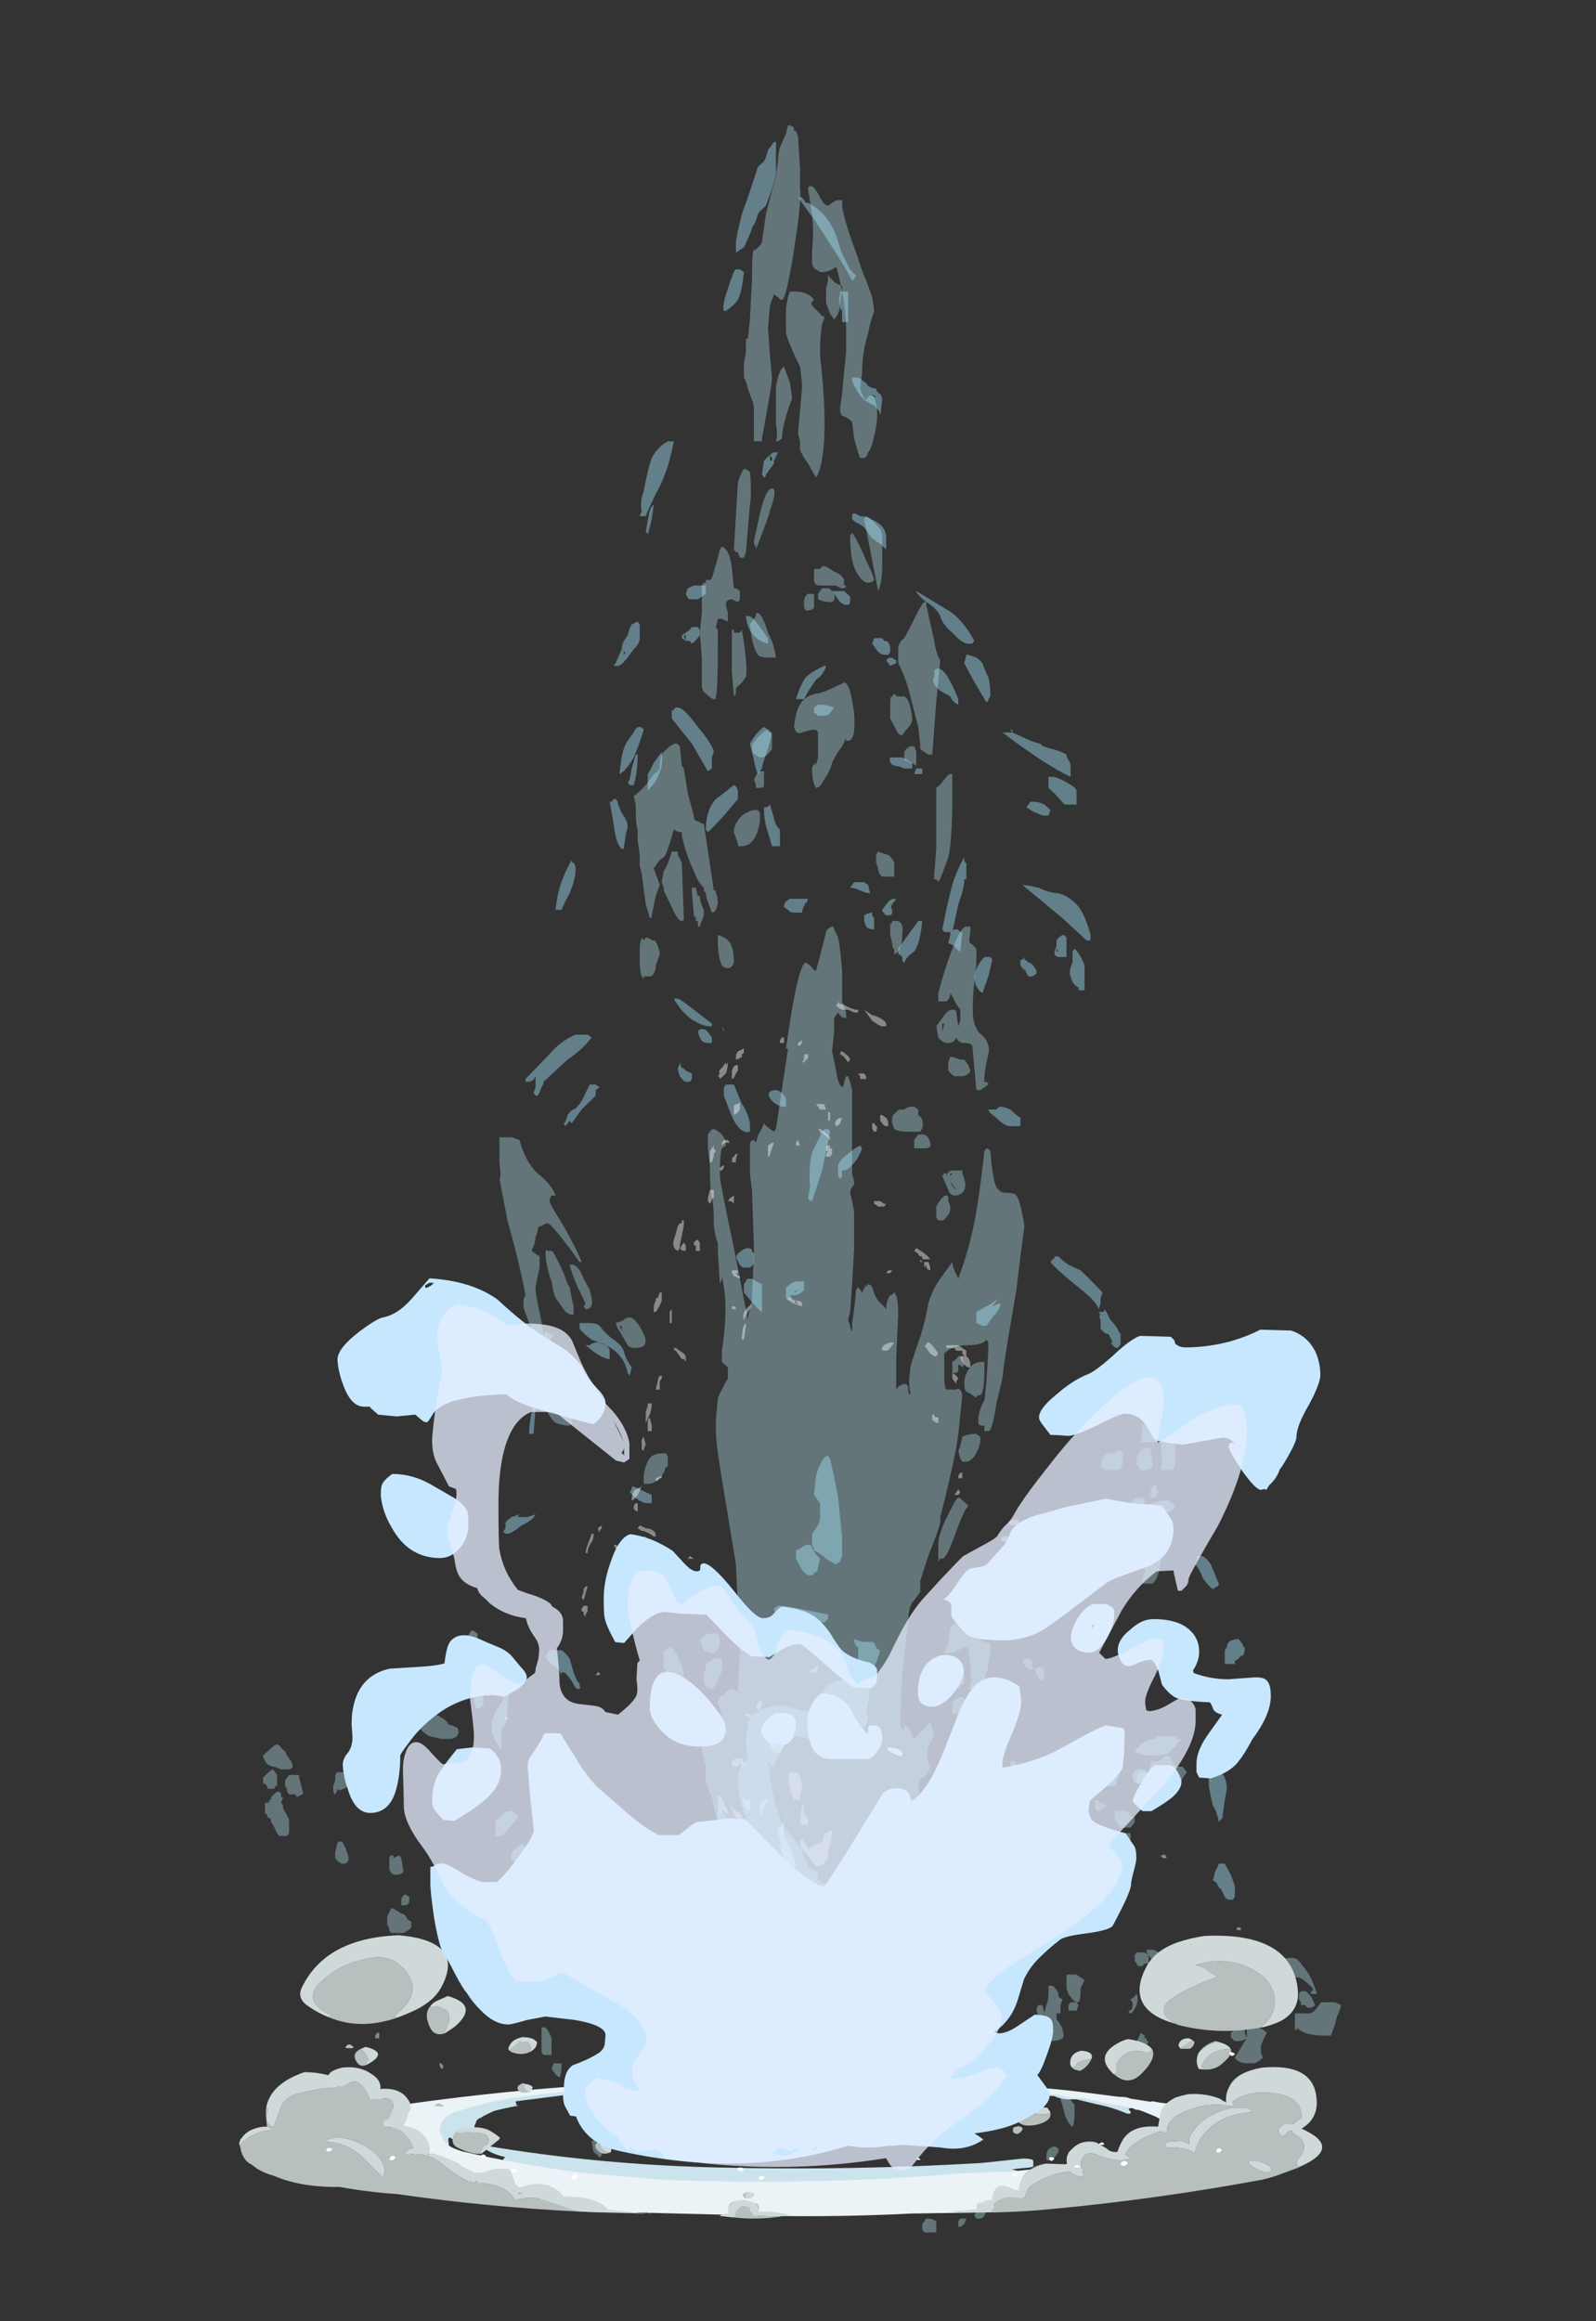 <?xml version="1.0" encoding="UTF-8" standalone="no"?>
<svg xmlns:ffdec="https://www.free-decompiler.com/flash" xmlns:xlink="http://www.w3.org/1999/xlink" ffdec:objectType="frame" height="917.9px" width="631.4px" xmlns="http://www.w3.org/2000/svg">
  <rect width="100%" height="100%" fill="#333333" stroke="none"/>
  <g transform="matrix(1.0, 0.0, 0.0, 1.0, 322.9, 835.05)">
    <use ffdec:characterId="346" height="26.9" transform="matrix(0.0, -21.928, 15.854, 0.0, -218.845, 47.735)" width="38.0" xlink:href="#shape0"/>
    <use ffdec:characterId="446" height="21.85" transform="matrix(7.0, 0.0, 0.0, 5.13, -228.4, -69.778)" width="61.25" xlink:href="#shape1"/>
    <use ffdec:characterId="447" height="50.35" transform="matrix(7.0, 0.0, 0.0, 7.0, -189.4, -329.55)" width="55.55" xlink:href="#shape2"/>
  </g>
  <defs>
    <g id="shape0" transform="matrix(1.0, 0.0, 0.0, 1.0, 3.7, 14.1)">
      <path d="M19.95 -3.15 L19.85 -3.2 19.85 -3.25 19.95 -3.25 19.95 -3.3 20.0 -3.3 20.05 -3.35 20.5 -3.4 20.55 -3.4 20.55 -3.3 20.4 -3.25 20.4 -3.2 Q20.3 -3.2 20.15 -3.1 L20.05 -3.1 19.95 -3.15 M21.2 -3.8 L21.2 -3.75 21.15 -3.75 21.0 -3.65 20.0 -3.6 Q19.95 -3.6 19.95 -3.65 19.95 -3.75 20.2 -3.9 L20.5 -4.1 20.55 -4.1 20.65 -4.15 20.85 -4.1 Q20.95 -4.0 21.2 -3.9 L21.2 -3.8 M22.05 -4.8 L22.2 -4.85 Q22.25 -4.75 22.4 -4.55 22.55 -4.4 22.6 -4.35 22.65 -4.2 22.75 -4.2 22.9 -4.2 23.0 -4.1 L23.1 -3.95 Q23.15 -3.85 23.15 -3.8 23.15 -3.75 23.1 -3.7 L22.75 -3.65 22.7 -3.6 22.25 -3.5 21.85 -3.35 Q21.75 -3.35 21.75 -3.25 21.7 -3.15 21.7 -3.1 L20.5 -2.85 20.5 -2.8 20.45 -2.8 20.35 -2.75 20.35 -2.8 Q20.35 -2.75 20.3 -2.75 20.25 -2.75 20.15 -2.8 20.1 -2.85 20.1 -2.9 20.2 -2.95 20.4 -3.05 L20.4 -3.0 Q20.4 -3.05 20.45 -3.05 L20.5 -3.1 20.55 -3.1 Q20.65 -3.25 20.85 -3.35 21.15 -3.55 21.5 -3.65 L21.55 -3.65 Q21.55 -3.75 21.6 -3.85 L21.35 -3.95 21.15 -4.05 21.1 -4.1 21.05 -4.2 Q20.95 -4.3 20.9 -4.35 L20.6 -4.2 20.4 -4.3 20.05 -4.4 Q20.0 -4.4 20.0 -4.45 20.15 -4.5 20.25 -4.55 L20.8 -4.65 20.95 -4.7 21.15 -4.7 21.4 -4.75 21.6 -4.75 Q21.65 -4.8 22.05 -4.8 M19.1 -2.5 Q19.1 -2.6 19.15 -2.65 19.3 -2.75 19.6 -2.75 L19.7 -2.75 Q19.65 -2.55 19.6 -2.5 19.5 -2.35 19.2 -2.35 19.1 -2.4 19.1 -2.5 M18.95 -4.5 L18.95 -4.6 18.9 -4.6 18.95 -4.65 Q19.05 -4.7 19.25 -4.7 L19.45 -4.7 Q19.55 -4.7 19.65 -4.65 L19.6 -4.6 19.65 -4.55 Q19.65 -4.45 19.6 -4.4 L19.6 -4.35 Q19.6 -4.3 19.5 -4.25 19.4 -4.2 19.35 -4.2 19.25 -4.25 19.15 -4.3 L19.1 -4.3 Q18.95 -4.35 18.95 -4.45 L18.95 -4.5 M9.8 -4.5 Q9.8 -4.55 9.8 -4.6 L9.95 -4.6 Q10.2 -4.55 10.3 -4.4 10.35 -4.3 10.35 -4.1 L10.35 -4.05 10.3 -4.0 10.15 -4.0 Q10.1 -4.0 10.1 -4.05 L10.0 -4.1 9.9 -4.2 Q9.8 -4.35 9.8 -4.5 M12.65 -5.15 L12.65 -5.2 12.55 -5.15 12.65 -5.15 M12.5 -4.6 Q12.25 -4.45 12.25 -4.8 12.25 -4.95 12.3 -5.0 12.55 -5.2 12.6 -5.25 L12.7 -5.3 12.75 -5.1 Q12.8 -5.05 12.8 -4.95 12.8 -4.8 12.5 -4.6 M6.8 -3.1 Q6.85 -3.15 6.9 -3.15 L7.0 -3.2 7.1 -3.0 Q7.1 -2.95 7.1 -2.9 L7.1 -2.8 Q7.1 -2.7 7.0 -2.7 L6.9 -2.7 Q6.8 -2.75 6.75 -2.85 L6.75 -2.95 Q6.75 -3.0 6.8 -3.1 M6.75 -4.0 L6.75 -4.0 M8.75 -4.5 Q8.65 -4.5 8.6 -4.55 8.55 -4.55 8.55 -4.65 L8.55 -4.7 8.8 -4.7 Q8.85 -4.65 8.85 -4.6 L8.85 -4.55 8.8 -4.55 8.75 -4.5 M12.85 -6.4 Q12.85 -6.45 12.9 -6.55 L13.1 -6.75 Q13.2 -6.85 13.3 -6.85 L13.25 -6.85 13.45 -6.9 13.55 -6.95 Q13.8 -7.05 13.95 -7.05 14.05 -7.05 14.0 -7.0 L14.0 -6.9 Q14.0 -6.85 13.6 -6.6 L13.4 -6.5 13.35 -6.45 Q13.15 -6.4 13.0 -6.35 L12.85 -6.35 12.85 -6.4 M12.95 -6.05 L13.0 -6.1 13.05 -6.05 13.35 -6.25 Q13.6 -6.4 13.75 -6.45 L13.75 -6.35 Q13.7 -6.2 13.5 -6.1 L13.3 -5.95 13.15 -5.9 Q12.95 -5.85 12.95 -6.05 M12.45 -7.1 L12.3 -7.1 Q12.35 -7.25 12.6 -7.4 12.95 -7.6 13.0 -7.6 L13.1 -7.6 Q13.15 -7.6 13.2 -7.55 13.6 -7.65 14.15 -7.85 L14.55 -8.0 15.3 -8.2 Q15.3 -8.15 15.6 -8.2 L16.05 -8.2 16.05 -7.9 16.0 -7.7 Q15.6 -7.55 15.4 -7.25 15.2 -6.9 15.0 -6.8 15.0 -6.85 15.0 -6.9 14.95 -6.95 14.9 -6.95 14.85 -6.95 14.45 -6.6 14.0 -6.25 13.8 -6.15 L13.8 -6.2 Q14.5 -6.9 14.5 -7.0 14.5 -7.05 14.45 -7.15 14.45 -7.25 14.35 -7.25 L14.25 -7.3 Q14.15 -7.3 14.0 -7.4 L13.9 -7.2 13.7 -7.2 13.35 -7.3 Q13.2 -7.3 12.9 -7.2 12.55 -7.1 12.45 -7.1 M11.15 -7.0 L11.15 -7.0 M11.25 -7.05 L11.3 -7.05 11.35 -7.0 11.45 -6.95 11.45 -6.85 11.4 -6.85 Q11.4 -6.75 11.35 -6.65 11.25 -6.55 11.1 -6.45 10.85 -6.3 10.85 -6.5 10.85 -6.6 10.9 -6.8 10.95 -6.9 11.15 -7.05 L11.25 -7.05 M6.15 -3.05 L6.2 -3.1 6.4 -3.1 Q6.45 -3.05 6.55 -3.05 6.6 -2.95 6.65 -2.85 6.65 -2.8 6.65 -2.75 L6.65 -2.65 6.6 -2.65 Q6.45 -2.6 6.25 -2.75 6.1 -2.85 6.1 -2.9 6.1 -2.95 6.15 -3.05 M6.1 -3.95 Q6.2 -4.05 6.45 -4.05 L6.45 -4.1 6.8 -4.1 6.8 -4.05 Q6.85 -4.0 6.85 -3.95 6.85 -3.9 6.75 -3.8 6.7 -3.75 6.6 -3.7 6.45 -3.6 6.3 -3.6 L6.1 -3.6 Q6.05 -3.6 6.05 -3.65 6.05 -3.7 6.05 -3.75 6.05 -3.85 6.1 -3.95 M0.75 -3.25 Q0.7 -3.15 0.65 -3.0 0.65 -2.9 0.65 -2.7 0.65 -2.55 0.7 -2.45 L0.85 -2.45 1.0 -2.55 Q1.15 -2.65 1.2 -2.7 1.25 -2.7 1.3 -2.85 1.3 -2.95 1.45 -3.0 L1.45 -2.9 1.5 -2.95 Q1.55 -2.85 1.55 -2.75 1.55 -2.7 1.5 -2.55 1.45 -2.4 1.45 -2.35 L1.45 -2.3 1.95 -2.3 Q2.0 -2.25 2.0 -2.1 L2.1 -2.1 2.05 -2.15 Q2.1 -2.15 2.15 -2.2 2.55 -2.3 3.7 -2.65 L3.75 -2.75 3.8 -2.8 4.15 -2.9 4.4 -3.05 4.7 -3.05 Q4.85 -3.1 5.0 -3.15 L5.2 -3.2 5.4 -3.2 5.85 -3.25 5.9 -3.25 Q5.95 -3.2 5.95 -3.15 L5.95 -3.0 5.65 -2.95 Q5.5 -2.95 5.45 -2.85 L5.6 -2.65 5.75 -2.7 5.85 -2.75 Q5.95 -2.75 6.0 -2.6 6.1 -2.5 6.1 -2.4 6.1 -2.35 6.05 -2.25 L6.75 -2.2 7.6 -2.25 8.35 -2.3 9.45 -2.55 Q10.5 -2.8 10.75 -2.8 L10.95 -2.8 11.35 -2.75 11.5 -2.65 Q11.65 -2.55 11.7 -2.5 L11.9 -2.5 12.0 -2.65 12.2 -2.65 Q12.9 -2.5 13.35 -2.6 L13.55 -2.65 13.5 -2.65 13.4 -2.7 14.0 -2.75 14.15 -2.75 Q14.2 -2.8 14.45 -2.85 14.85 -2.85 14.95 -2.9 15.1 -2.95 15.55 -2.95 L15.85 -3.0 16.1 -3.0 16.15 -2.95 Q16.2 -2.9 16.2 -2.85 16.1 -2.55 15.9 -2.55 L15.85 -2.65 Q15.75 -2.7 15.35 -2.7 15.25 -2.7 14.05 -2.35 L12.75 -2.0 12.8 -2.0 13.1 -1.9 14.0 -1.85 Q14.15 -1.85 15.1 -1.9 L15.4 -1.95 15.95 -1.95 Q16.0 -1.9 16.0 -1.85 L15.95 -1.8 Q16.1 -1.75 16.15 -1.7 16.2 -1.65 16.3 -1.6 16.25 -1.55 16.2 -1.45 L16.15 -1.35 16.2 -1.3 17.65 -1.0 17.65 -1.05 Q19.2 -0.75 19.2 -0.55 L19.15 -0.45 Q19.05 -0.35 19.05 -0.3 19.45 -0.15 19.75 -0.05 19.8 -0.05 19.85 0.1 19.85 0.15 19.8 0.15 L19.65 0.25 Q19.5 0.3 19.05 0.35 L18.5 0.35 18.3 0.45 18.2 0.45 Q18.2 0.35 18.25 0.3 L18.3 0.25 18.2 0.15 17.95 0.15 17.6 0.1 17.25 0.2 Q17.0 0.25 16.95 0.35 L17.0 0.4 17.05 0.4 17.15 0.45 17.15 0.5 17.05 0.55 16.9 0.6 15.4 0.6 15.25 0.65 15.2 0.65 15.15 0.6 Q15.1 0.55 15.05 0.55 L14.9 0.6 14.7 0.65 14.05 0.65 13.4 0.6 12.9 0.55 12.75 0.5 12.65 0.55 Q12.6 0.55 12.55 0.6 L12.7 0.6 Q12.9 0.65 13.3 0.7 L13.35 0.75 13.25 0.85 13.4 0.95 13.35 0.95 13.4 1.0 Q13.4 1.05 13.35 1.1 13.2 1.15 13.1 1.25 13.0 1.4 12.95 1.45 13.1 1.45 13.2 1.55 13.2 1.6 13.25 1.65 13.2 1.75 12.85 1.75 L12.05 1.7 Q11.95 1.7 11.5 1.7 L11.55 1.75 Q11.6 1.85 11.6 1.9 L11.6 1.95 11.55 2.0 Q11.5 2.0 11.45 2.0 L11.4 2.05 11.45 2.05 Q11.65 2.0 11.85 2.05 L11.9 2.05 Q12.15 2.15 12.45 2.3 12.8 2.45 13.05 2.5 13.3 2.6 13.5 2.8 L13.8 3.1 Q13.75 3.1 13.65 3.15 L13.5 3.25 Q14.0 3.5 14.35 3.6 14.8 3.75 15.8 3.9 L15.85 3.95 Q15.85 4.0 15.8 4.05 15.3 4.1 15.15 4.2 15.05 4.3 15.05 4.4 15.05 4.65 15.0 4.7 14.9 4.8 14.45 4.9 L13.9 4.8 13.3 4.7 12.45 4.5 12.0 4.4 11.7 4.35 11.25 4.2 Q10.75 4.1 10.75 4.0 L10.75 3.9 10.85 3.9 10.85 3.85 Q10.85 3.75 10.9 3.75 L11.0 3.75 Q11.2 3.8 11.3 3.9 11.5 3.95 12.25 4.0 L12.35 4.0 12.4 3.95 Q12.3 3.85 12.3 3.5 12.3 3.1 12.15 2.9 L11.7 2.9 Q11.55 2.9 11.5 2.95 11.5 3.0 11.5 3.05 L11.5 3.2 Q11.55 3.3 11.4 3.35 L10.7 3.25 10.45 3.2 Q9.75 3.0 9.2 2.8 L9.1 2.8 Q8.95 2.75 8.5 2.5 L8.05 2.3 7.85 2.3 Q7.75 2.2 7.7 2.15 7.6 2.0 7.3 2.0 L6.4 1.85 5.5 1.8 Q5.4 1.8 5.35 1.9 L5.4 1.9 Q5.45 1.9 5.45 1.95 L5.35 2.05 5.2 2.15 5.5 2.55 5.25 2.65 Q5.15 2.55 5.05 2.5 4.9 2.45 4.8 2.5 L4.65 2.55 Q4.6 2.5 4.55 2.45 L4.5 2.35 Q4.45 2.2 4.15 2.3 4.1 2.25 4.05 2.2 L3.95 2.15 Q3.7 2.05 3.55 2.0 3.45 2.0 3.25 1.85 L3.0 1.75 Q2.75 1.75 2.7 1.8 L2.6 1.9 Q2.55 2.0 2.5 2.0 L2.45 2.0 Q2.45 2.1 2.6 2.6 2.6 2.7 2.55 2.65 2.4 2.55 2.05 2.55 1.95 2.5 1.8 2.35 L1.65 2.1 1.6 2.2 Q1.55 2.15 1.5 2.1 L1.5 2.05 1.45 2.1 Q1.45 2.15 1.5 2.25 1.55 2.35 1.55 2.4 1.55 2.5 1.55 2.45 L1.4 2.5 1.35 2.5 1.15 2.3 1.0 2.05 0.4 2.05 0.4 2.1 0.35 2.15 Q0.25 2.05 0.2 1.9 L0.15 1.7 Q0.15 1.6 0.0 1.4 L-0.05 1.25 Q-0.15 1.45 -0.25 0.75 -0.35 0.1 -0.35 -0.25 L-0.2 -1.85 Q-0.15 -2.3 -0.05 -2.7 0.0 -2.8 0.1 -3.05 0.3 -3.35 0.4 -3.45 L0.5 -3.5 Q0.55 -3.5 0.6 -3.45 L0.6 -3.35 Q0.7 -3.3 0.75 -3.3 L0.75 -3.25 M1.95 -3.25 Q1.9 -3.1 1.7 -3.05 1.65 -3.15 1.65 -3.3 1.65 -3.35 1.8 -3.45 1.9 -3.6 2.0 -3.6 2.1 -3.6 2.05 -3.55 2.05 -3.4 1.95 -3.25 M2.45 -7.55 L2.65 -7.55 2.65 -7.5 Q2.7 -7.45 2.7 -7.4 2.7 -7.3 2.65 -7.25 L2.55 -7.2 Q2.5 -7.25 2.45 -7.3 L2.4 -7.4 2.4 -7.5 2.45 -7.55 M0.95 -6.45 Q0.85 -6.45 0.85 -6.6 0.85 -6.65 0.85 -6.7 L0.9 -6.8 1.05 -6.8 1.1 -6.75 1.1 -6.6 Q1.05 -6.45 0.95 -6.45 M1.2 -7.75 Q1.15 -7.7 1.1 -7.65 1.05 -7.6 1.05 -7.55 L1.1 -7.6 Q1.15 -7.75 1.2 -7.75 M1.0 -7.45 Q1.0 -7.5 1.0 -7.55 1.0 -7.6 1.1 -7.7 1.2 -7.85 1.25 -7.85 L1.25 -7.8 1.3 -7.75 1.3 -7.65 1.25 -7.6 Q1.25 -7.5 1.15 -7.45 L1.05 -7.4 1.0 -7.45 M2.25 -10.45 Q2.2 -10.5 2.2 -10.55 L2.2 -10.65 2.3 -10.65 Q2.35 -10.65 2.4 -10.55 L2.35 -10.45 2.25 -10.45 M1.85 -11.0 L2.0 -11.0 2.15 -10.9 Q2.15 -10.85 2.05 -10.65 2.05 -10.55 1.95 -10.5 L1.9 -10.4 1.8 -10.4 Q1.75 -10.45 1.7 -10.6 1.7 -10.7 1.7 -10.8 1.7 -10.85 1.7 -10.9 L1.75 -10.95 Q1.8 -10.95 1.85 -11.0 M2.8 -10.6 Q2.75 -10.65 2.75 -10.8 2.75 -10.9 2.85 -10.95 L3.05 -10.95 Q3.1 -10.95 3.1 -10.85 L3.05 -10.85 3.1 -10.7 3.05 -10.65 Q2.85 -10.6 2.8 -10.6 M3.8 -6.3 L3.8 -6.25 3.7 -6.25 Q3.65 -6.25 3.65 -6.35 3.65 -6.4 3.7 -6.4 L3.75 -6.4 3.8 -6.35 Q3.8 -6.4 3.8 -6.3 M3.7 -7.25 L3.85 -7.25 Q3.85 -7.2 3.9 -7.15 3.75 -7.05 3.65 -7.1 3.65 -7.2 3.7 -7.25 M4.85 -8.55 L4.65 -8.55 Q4.6 -8.6 4.6 -8.65 4.6 -8.75 4.65 -8.95 4.8 -8.85 4.85 -8.8 4.85 -8.75 4.85 -8.65 4.85 -8.6 4.85 -8.55 M4.2 -8.9 L4.35 -8.95 Q4.4 -8.8 4.4 -8.75 L4.3 -8.7 4.25 -8.75 4.1 -8.75 Q4.1 -8.8 4.15 -8.85 L4.2 -8.9 M4.5 -9.75 L4.55 -9.7 4.6 -9.7 4.6 -9.65 4.55 -9.55 4.55 -9.5 Q4.45 -9.4 4.4 -9.4 4.25 -9.35 4.25 -9.55 L4.25 -9.7 4.35 -9.7 4.35 -9.75 4.5 -9.75 M5.5 -10.5 L5.6 -10.5 Q5.6 -10.45 5.65 -10.45 L5.7 -10.45 5.7 -10.35 Q5.7 -10.2 5.55 -10.2 L5.6 -10.15 Q5.6 -10.1 5.65 -9.95 L5.65 -9.8 Q5.55 -9.55 5.5 -9.5 5.45 -9.5 5.45 -9.4 L5.4 -9.25 Q5.25 -9.15 5.2 -9.4 5.2 -9.5 5.2 -9.65 L5.25 -9.95 Q5.35 -10.2 5.45 -10.2 5.4 -10.25 5.4 -10.3 5.4 -10.35 5.45 -10.4 L5.5 -10.5 M5.1 -11.4 L5.1 -11.4 M5.55 -11.75 L5.6 -11.75 5.65 -11.7 Q5.7 -11.7 5.7 -11.6 L5.65 -11.45 5.65 -11.4 Q5.7 -11.15 5.65 -11.0 L5.65 -10.85 Q5.65 -10.75 5.6 -10.65 L5.5 -10.65 5.45 -10.7 5.35 -10.75 5.3 -10.8 Q5.3 -10.85 5.35 -10.95 5.4 -11.0 5.4 -11.05 5.4 -11.1 5.35 -11.2 5.25 -11.25 5.1 -11.25 L5.0 -11.25 5.0 -11.45 5.05 -11.55 5.35 -11.75 5.55 -11.75 M4.3 -12.1 Q4.25 -12.2 4.3 -12.25 4.25 -12.25 4.2 -12.3 4.2 -12.35 4.35 -12.35 L4.45 -12.3 4.55 -12.3 4.6 -12.25 4.6 -12.05 4.55 -12.05 Q4.55 -11.95 4.4 -11.9 4.35 -11.95 4.35 -12.0 4.3 -12.05 4.3 -12.1 M3.7 -13.8 L3.7 -13.8 M4.7 -13.85 Q4.7 -13.9 4.75 -14.0 4.85 -14.1 4.9 -14.1 L5.0 -13.95 Q5.1 -13.8 5.1 -13.75 5.1 -13.7 5.0 -13.6 5.0 -13.55 4.9 -13.5 L4.85 -13.45 Q4.65 -13.25 4.65 -13.5 4.65 -13.55 4.65 -13.65 4.7 -13.8 4.7 -13.85 M4.2 -13.45 L4.25 -13.5 4.3 -13.5 4.35 -13.55 4.45 -13.55 4.55 -13.45 Q4.55 -13.4 4.55 -13.3 4.55 -13.25 4.55 -13.2 L4.5 -13.2 Q4.25 -13.1 4.2 -13.1 4.2 -13.15 4.15 -13.25 L4.2 -13.3 4.2 -13.45 M4.15 -13.9 L4.25 -13.75 Q4.25 -13.65 4.2 -13.65 L4.15 -13.65 4.15 -13.6 4.05 -13.65 4.0 -13.6 3.95 -13.6 3.75 -13.45 3.5 -13.45 3.45 -13.5 3.45 -13.7 3.5 -13.75 3.65 -13.85 3.7 -13.9 3.75 -13.9 3.8 -14.0 3.85 -14.0 3.85 -14.05 4.05 -14.05 4.05 -13.95 4.1 -13.95 4.1 -13.9 4.15 -13.9 M4.3 -13.95 Q4.3 -14.0 4.35 -14.0 4.4 -14.05 4.4 -14.1 L4.5 -14.1 Q4.65 -13.9 4.65 -13.85 L4.55 -13.75 4.35 -13.75 4.35 -13.8 Q4.3 -13.8 4.3 -13.85 L4.3 -13.95 M2.95 -12.15 Q3.0 -12.25 3.05 -12.3 L3.15 -12.3 3.3 -12.25 Q3.35 -12.25 3.35 -12.15 3.35 -12.1 3.15 -12.0 2.95 -11.9 2.95 -12.1 L2.95 -12.15 M31.65 -0.2 L31.7 -0.3 Q31.7 -0.35 31.8 -0.4 L32.05 -0.4 Q32.35 -0.35 32.7 -0.4 L33.15 -0.5 Q33.2 -0.5 33.2 -0.45 L33.2 -0.4 Q33.15 -0.3 33.0 -0.2 32.85 -0.1 32.85 0.0 L32.9 0.1 Q32.95 0.2 32.95 0.25 32.95 0.3 32.95 0.35 L32.85 0.35 Q32.6 0.4 32.2 0.6 L31.9 0.75 Q31.65 0.85 31.5 0.95 L31.2 1.1 Q31.0 1.15 30.95 1.15 30.75 1.05 30.55 1.0 30.2 0.85 29.85 0.85 L29.55 0.8 Q29.35 0.9 29.35 0.95 L29.4 1.0 Q29.45 1.05 29.4 1.15 29.1 1.3 28.7 1.15 28.5 1.1 28.4 1.0 28.3 0.95 28.3 0.9 L28.3 0.85 28.3 0.8 28.4 0.75 28.65 0.65 28.95 0.6 Q29.0 0.55 29.05 0.4 29.05 0.3 29.2 0.3 L29.45 0.35 29.85 0.4 30.2 0.45 30.6 0.45 Q30.95 0.45 31.3 0.35 31.65 0.25 31.75 0.2 31.65 0.05 31.65 -0.2 M31.0 0.0 L31.1 -0.05 31.35 -0.05 31.5 0.0 31.6 0.0 Q31.5 0.1 31.45 0.2 L31.4 0.35 31.3 0.35 31.1 0.3 Q30.9 0.3 30.8 0.15 L30.9 0.05 31.0 0.0 M28.6 -1.3 Q28.7 -1.25 28.9 -1.3 L29.6 -1.3 29.75 -1.25 Q29.9 -1.2 29.95 -1.1 29.85 -1.05 29.65 -0.95 29.4 -0.9 29.35 -0.9 29.3 -0.95 29.05 -1.05 28.8 -1.15 28.65 -1.15 L28.6 -1.25 28.6 -1.3 M27.95 -0.3 Q28.0 -0.35 28.2 -0.5 28.35 -0.65 28.45 -0.7 L28.6 -0.7 28.75 -0.75 29.55 -0.65 29.65 -0.65 29.95 -0.7 Q30.3 -0.95 30.55 -1.05 L31.0 -1.05 Q31.25 -1.0 31.3 -0.95 31.3 -0.9 31.3 -0.8 31.3 -0.5 31.15 -0.35 31.1 -0.45 31.05 -0.4 L30.9 -0.2 Q30.85 -0.15 30.85 -0.1 L30.8 -0.1 Q30.7 -0.2 30.15 -0.2 29.2 -0.05 28.6 -0.1 28.1 -0.15 27.95 -0.3 M28.65 -1.65 L28.6 -1.65 28.6 -1.8 28.6 -1.85 29.15 -1.85 Q29.3 -1.85 29.35 -1.9 L29.55 -2.0 Q29.7 -2.05 29.75 -2.1 L30.0 -2.1 30.2 -2.05 30.45 -2.05 30.45 -2.0 30.8 -1.95 31.5 -1.9 Q32.05 -1.9 32.05 -1.85 32.05 -1.8 32.1 -1.75 32.15 -1.65 32.2 -1.65 L32.7 -1.55 33.4 -1.3 33.65 -1.25 Q33.8 -1.25 33.9 -1.2 L34.15 -1.05 34.3 -1.0 Q34.3 -0.9 34.25 -0.85 L34.2 -0.85 34.2 -0.8 34.1 -0.75 33.5 -0.7 33.15 -0.7 Q33.0 -0.65 32.05 -0.85 31.15 -1.05 31.15 -1.15 31.15 -1.2 31.2 -1.25 L31.25 -1.35 31.05 -1.45 30.65 -1.5 30.15 -1.45 29.75 -1.4 Q29.65 -1.4 29.25 -1.5 L28.65 -1.65 M26.3 -0.35 L26.3 -0.2 Q26.35 -0.15 26.35 -0.1 26.35 -0.05 26.25 0.15 26.2 0.35 26.1 0.4 L26.0 0.4 26.0 0.45 Q25.95 0.45 25.95 0.35 25.95 0.3 26.0 0.2 26.0 0.05 26.0 0.0 26.0 -0.15 26.0 -0.2 26.0 -0.35 26.1 -0.35 L26.3 -0.35 M26.7 -1.8 L26.75 -1.85 26.8 -1.85 27.3 -1.7 Q27.75 -1.55 27.75 -1.4 27.75 -1.25 27.35 -1.45 27.3 -1.45 26.65 -1.8 L26.7 -1.8 M26.6 -2.3 L26.65 -2.35 27.85 -2.25 Q28.0 -2.2 28.1 -2.1 L28.1 -2.05 28.05 -1.95 Q27.65 -1.9 27.45 -1.95 L26.6 -2.05 26.5 -2.1 26.5 -2.2 26.6 -2.25 26.6 -2.3 M26.05 -3.1 L26.05 -3.05 26.1 -3.05 Q26.1 -3.0 26.1 -2.95 26.1 -2.9 26.25 -2.85 L26.5 -2.75 26.65 -2.7 26.7 -2.65 Q26.65 -2.45 26.3 -2.4 L25.95 -2.35 25.95 -2.3 25.9 -2.2 25.75 -2.2 25.7 -2.25 25.75 -2.4 Q25.75 -2.55 25.65 -2.55 L25.5 -2.5 25.35 -2.5 25.4 -2.65 25.4 -2.75 25.25 -2.8 25.2 -2.75 24.95 -2.75 Q24.1 -2.75 24.0 -2.8 L23.95 -2.8 23.95 -2.85 Q23.95 -2.9 24.05 -3.05 24.1 -3.15 24.2 -3.15 L24.7 -3.15 25.15 -3.2 25.5 -3.15 26.0 -3.15 26.05 -3.1 M1.7 2.0 L1.7 2.0 M6.5 5.25 Q6.5 5.35 6.45 5.4 6.35 5.4 6.25 5.35 L6.3 5.25 6.45 5.15 6.5 5.25 M6.1 4.1 Q6.1 4.05 6.1 4.0 L6.15 4.0 6.2 4.05 Q6.2 4.1 6.15 4.1 L6.1 4.1 M5.9 3.35 L5.9 3.3 5.85 3.35 5.9 3.35 M5.75 3.2 L5.75 3.2 M5.9 3.15 Q5.95 3.25 5.95 3.3 L5.95 3.4 5.8 3.4 Q5.7 3.45 5.65 3.35 L5.65 3.25 Q5.65 3.15 5.65 3.1 L5.75 3.1 Q5.85 3.1 5.9 3.15 M6.25 3.0 L6.25 3.0 M4.8 4.55 L4.8 4.65 Q4.7 4.75 4.65 4.7 L4.65 4.6 Q4.7 4.55 4.8 4.55 M6.05 2.9 L6.1 2.85 6.25 2.85 Q6.25 2.9 6.35 2.9 6.4 3.0 6.45 3.1 6.5 3.2 6.5 3.3 6.5 3.35 6.45 3.35 L6.35 3.4 6.2 3.4 6.15 3.3 Q6.1 3.25 6.1 3.2 6.1 3.15 6.05 3.1 6.0 3.05 6.0 3.0 6.0 2.9 6.05 2.9 M10.45 8.0 L10.45 8.05 10.4 8.05 Q10.15 8.1 10.1 8.1 10.05 8.05 10.05 7.9 10.05 7.85 10.05 7.8 10.1 7.75 10.15 7.7 L10.25 7.7 Q10.3 7.7 10.4 7.8 10.45 7.9 10.45 8.0 M10.55 7.85 L10.55 7.8 10.8 7.85 10.85 7.8 Q10.9 7.9 10.95 8.2 10.95 8.5 11.0 8.6 L10.9 8.6 10.85 8.65 10.55 8.65 Q10.25 8.7 10.15 8.65 L10.1 8.65 10.05 8.6 Q10.05 8.55 10.05 8.45 10.05 8.35 10.05 8.3 10.2 8.35 10.55 8.3 L10.55 7.85 M10.05 6.95 Q10.1 6.85 10.1 6.8 10.35 6.85 10.35 7.0 L10.35 7.1 10.4 7.25 10.4 7.3 10.35 7.35 10.15 7.35 Q10.05 7.3 10.05 7.2 10.05 7.15 10.05 7.0 L10.05 6.95 M9.4 7.5 Q9.45 7.5 9.55 7.7 L9.55 7.85 9.5 7.9 9.4 7.9 Q9.35 7.9 9.2 7.85 9.1 7.75 9.1 7.7 9.1 7.6 9.15 7.6 L9.2 7.5 9.4 7.5 M9.6 8.05 L9.7 8.05 9.8 8.15 Q9.75 8.2 9.7 8.2 L9.65 8.25 9.6 8.2 Q9.55 8.2 9.55 8.15 L9.55 8.05 9.6 8.05 M8.85 7.95 L8.85 7.95 M8.7 7.95 Q8.8 7.95 8.9 7.9 L9.0 7.8 9.0 7.85 9.05 7.8 Q9.1 8.0 9.1 8.3 9.1 8.4 9.05 8.4 8.95 8.4 8.9 8.35 L8.65 8.3 8.4 8.3 Q8.1 8.25 8.0 8.1 L8.0 7.85 8.1 7.85 8.2 7.9 8.4 7.9 8.7 7.95 M8.5 6.35 L8.45 6.35 8.45 6.4 8.5 6.35 M8.55 6.25 L8.6 6.25 8.7 6.3 8.7 6.35 Q8.7 6.45 8.7 6.6 L8.7 6.65 8.65 6.7 Q8.6 6.8 8.6 6.85 8.55 6.8 8.45 6.65 L8.35 6.5 Q8.35 6.45 8.4 6.35 L8.5 6.25 8.55 6.25 M6.65 4.9 Q6.65 4.95 6.65 5.0 6.65 5.05 6.6 5.1 L6.5 5.1 Q6.45 5.15 6.45 5.05 6.45 4.95 6.6 4.85 L6.65 4.9 M6.75 2.95 L6.75 2.9 Q6.8 2.95 6.9 3.0 L7.2 3.05 Q7.45 3.35 7.85 3.9 L7.75 3.95 Q7.45 3.95 7.25 3.9 7.1 3.8 7.05 3.8 6.95 3.8 6.95 3.9 6.95 4.0 6.9 4.05 L6.75 4.05 6.6 4.0 6.5 4.0 6.25 3.9 Q6.0 3.85 6.0 3.75 6.0 3.7 6.05 3.6 L6.1 3.55 6.1 3.5 6.15 3.55 6.2 3.55 6.25 3.6 6.35 3.55 6.6 3.55 6.8 3.5 Q6.85 3.5 6.85 3.45 6.85 3.4 6.8 3.25 6.75 3.1 6.75 3.0 L6.75 2.95 M8.45 2.75 L8.7 2.75 Q8.9 2.75 9.25 3.0 9.55 3.2 9.55 3.25 9.55 3.3 9.5 3.35 9.45 3.45 9.4 3.5 9.35 3.4 8.85 3.15 8.45 2.95 8.45 2.85 L8.45 2.8 8.4 2.75 8.45 2.75 M11.45 3.5 Q11.45 3.4 11.6 3.4 11.75 3.4 11.85 3.5 12.0 3.6 12.0 3.85 L12.0 3.9 11.85 3.9 Q11.45 3.9 11.4 3.8 11.4 3.7 11.35 3.7 11.4 3.6 11.45 3.5 M12.05 3.2 L12.1 3.25 12.1 3.35 12.05 3.35 11.95 3.4 11.9 3.35 Q11.95 3.3 11.95 3.25 L11.85 3.25 Q11.8 3.25 11.8 3.15 L11.8 3.1 12.0 3.1 12.05 3.2 M10.65 3.35 Q10.7 3.5 10.7 3.65 L10.7 3.7 10.65 3.8 10.55 3.8 Q10.4 3.75 10.3 3.65 10.2 3.55 10.2 3.45 L10.2 3.35 10.25 3.3 10.4 3.25 Q10.45 3.3 10.65 3.35 M15.4 3.1 L15.4 3.05 15.35 3.05 15.4 3.1 M15.1 3.2 Q15.15 3.15 15.2 3.1 L15.25 3.05 Q15.15 3.1 15.1 3.2 M15.85 2.15 L16.0 2.15 16.1 2.25 Q16.1 2.3 16.1 2.35 16.1 2.5 15.95 2.55 15.85 2.6 15.85 2.4 15.85 2.35 15.85 2.25 L15.85 2.15 M14.8 2.7 Q15.0 2.85 15.0 2.95 15.0 3.0 14.95 3.0 L14.9 3.0 Q14.75 3.1 14.65 3.0 14.55 2.9 14.55 2.85 L14.55 2.75 14.6 2.7 14.8 2.7 M15.4 2.9 L15.4 2.95 15.35 2.95 Q15.45 3.0 15.45 3.1 15.45 3.15 15.45 3.3 15.45 3.4 15.45 3.35 L15.4 3.35 Q15.05 3.55 15.0 3.2 L15.0 3.15 Q15.0 3.05 15.1 3.0 L15.35 2.85 15.4 2.9 M17.4 3.0 L17.5 3.05 17.5 3.1 17.45 3.3 17.45 3.4 17.35 3.5 17.25 3.55 Q17.15 3.5 17.15 3.3 17.15 3.25 17.15 3.15 17.2 3.05 17.25 3.0 L17.4 3.0 M16.55 1.8 L16.55 1.9 Q16.6 2.0 16.6 2.05 L16.6 2.15 16.55 2.25 16.45 2.25 Q16.4 2.35 16.35 2.35 16.25 2.4 16.15 2.3 16.15 2.2 16.15 2.0 16.15 1.75 16.2 1.65 L16.3 1.6 16.4 1.6 Q16.45 1.6 16.5 1.7 16.55 1.75 16.55 1.8 M17.95 2.85 L18.1 2.9 18.1 2.85 17.95 2.85 M19.85 3.45 L19.85 3.55 19.75 3.55 Q19.55 3.5 19.55 3.55 19.5 3.65 19.45 3.7 L19.15 3.7 Q18.35 3.55 18.1 3.65 18.0 3.7 17.95 3.75 L17.85 3.9 Q17.7 4.05 17.55 4.0 17.25 3.9 17.1 3.9 L17.05 3.9 Q17.05 4.0 17.0 4.0 L16.9 3.8 16.9 3.7 17.7 3.6 Q17.75 3.55 17.75 3.4 17.75 3.25 17.85 3.2 17.75 3.15 17.75 3.0 17.75 2.85 17.85 2.75 L18.05 2.7 Q18.15 2.8 18.25 2.9 18.35 3.0 18.35 3.1 18.35 3.2 18.3 3.2 L18.05 3.25 18.15 3.3 18.35 3.3 18.45 3.2 Q18.6 3.1 18.65 3.05 18.55 3.05 18.5 2.95 18.5 2.9 18.5 2.85 L18.5 2.75 18.65 2.75 Q19.05 2.9 19.35 3.05 19.85 3.3 19.85 3.45 M19.85 1.55 L19.9 1.55 Q19.9 1.6 19.95 1.6 19.95 1.65 19.95 1.7 19.95 1.9 19.7 1.85 19.4 1.85 19.35 1.65 L19.45 1.65 Q19.45 1.6 19.55 1.6 L19.7 1.55 19.85 1.55 M22.0 2.7 L22.35 2.7 Q22.4 2.8 22.5 2.9 22.6 3.0 22.6 3.05 L22.6 3.1 22.25 3.1 Q21.4 3.1 21.1 3.0 L20.9 2.9 Q20.7 2.8 20.65 2.75 20.7 2.75 20.7 2.65 L20.8 2.65 21.25 2.7 22.0 2.7 M21.2 1.25 L21.15 1.45 Q21.15 1.55 21.0 1.65 L20.75 1.65 20.75 1.35 Q20.8 1.25 20.9 1.25 L21.0 1.2 21.15 1.2 21.2 1.25 M22.85 1.9 L23.0 1.9 23.05 1.95 23.1 2.05 23.1 2.15 23.0 2.2 22.75 2.2 Q22.8 2.1 22.85 1.9 M23.3 1.85 Q23.3 1.75 23.4 1.7 L23.6 1.55 23.9 1.55 Q24.0 1.55 24.0 1.6 L24.05 1.65 Q24.0 1.7 24.0 1.75 L24.0 1.9 Q23.95 2.05 23.6 2.1 23.5 2.1 23.4 1.95 L23.3 1.85 M25.0 2.65 Q24.75 2.7 24.65 2.8 L23.9 2.7 22.95 2.6 Q22.95 2.55 22.95 2.5 L23.05 2.3 23.15 2.3 23.45 2.25 24.15 2.0 Q24.4 1.9 24.6 1.75 L24.9 1.75 Q25.0 1.8 25.05 1.9 L25.25 2.05 Q25.7 2.35 25.7 2.4 L25.7 2.45 25.65 2.45 25.0 2.65 M25.75 -0.25 L25.85 -0.25 Q25.9 -0.2 25.95 -0.15 25.95 -0.1 25.95 0.0 25.95 0.05 25.85 0.15 25.7 0.2 25.7 0.05 25.7 -0.1 25.75 -0.25 M25.6 -0.35 Q25.55 -0.4 25.55 -0.5 L25.55 -0.55 25.6 -0.6 25.7 -0.6 Q25.8 -0.6 25.85 -0.5 25.85 -0.45 25.85 -0.35 L25.6 -0.35 M25.4 -1.85 L25.45 -1.8 25.5 -1.8 Q25.5 -1.85 25.5 -1.75 25.5 -1.65 25.15 -1.5 24.95 -1.35 24.7 -1.3 24.7 -1.35 24.7 -1.45 24.7 -1.7 24.75 -1.75 24.9 -1.9 25.3 -1.95 L25.4 -1.85 M22.95 -1.8 Q22.95 -1.9 23.1 -1.9 23.15 -1.9 23.3 -1.7 23.4 -1.55 23.4 -1.5 23.4 -1.45 23.3 -1.4 L23.05 -1.4 Q22.9 -1.55 22.9 -1.65 22.9 -1.75 22.95 -1.8 M24.15 -2.3 Q24.1 -2.3 24.05 -2.3 L24.0 -2.35 24.45 -2.4 25.2 -2.4 25.2 -2.35 25.15 -2.35 25.15 -2.2 25.2 -2.15 Q24.55 -2.0 24.35 -2.05 24.3 -2.1 24.25 -2.15 L24.15 -2.3 M22.5 -0.1 Q22.35 -0.2 22.35 -0.3 22.45 -0.4 22.7 -0.4 22.75 -0.4 22.8 -0.3 L22.75 -0.3 22.9 -0.25 23.35 -0.25 23.4 -0.3 Q23.4 -0.35 23.4 -0.4 L23.35 -0.65 Q23.3 -0.8 23.45 -0.85 23.75 -0.8 23.85 -0.7 24.0 -0.6 24.05 -0.3 24.05 -0.15 24.25 0.4 24.25 0.55 23.7 0.65 23.2 0.7 23.2 0.5 L23.2 0.45 23.25 0.45 23.1 0.35 Q22.9 0.15 22.8 0.1 22.65 0.05 22.5 -0.1 M21.35 -2.25 L21.55 -2.35 Q21.7 -2.35 21.85 -2.15 21.95 -1.95 21.95 -1.85 L21.95 -1.75 21.9 -1.7 21.75 -1.7 Q21.3 -1.8 21.3 -2.15 21.3 -2.2 21.3 -2.25 L21.35 -2.25 M22.35 -1.8 L22.4 -1.8 22.5 -1.85 Q22.65 -1.75 22.65 -1.7 L22.65 -1.6 22.4 -1.6 Q22.35 -1.6 22.35 -1.7 22.35 -1.75 22.35 -1.8 M2.5 2.65 L2.5 2.65 M0.0 10.25 Q0.0 10.3 -0.05 10.35 L-0.05 10.4 -0.1 10.4 -0.2 10.45 Q-0.25 10.35 -0.25 10.2 -0.25 10.1 -0.2 10.1 L-0.2 10.05 -0.1 10.05 -0.05 10.15 Q0.0 10.2 0.0 10.25 M-0.4 7.75 L-0.25 7.7 Q-0.2 7.75 -0.1 7.8 L-0.15 7.9 -0.2 7.9 -0.2 7.95 -0.25 7.95 -0.25 8.0 Q-0.4 7.9 -0.4 7.8 L-0.4 7.75 M-3.5 3.25 L-3.45 3.3 -3.45 3.45 Q-3.6 3.4 -3.6 3.25 L-3.5 3.25 M-3.45 2.5 Q-3.45 2.6 -3.5 2.7 L-3.7 2.7 -3.7 2.5 Q-3.7 2.45 -3.7 2.4 L-3.65 2.35 -3.55 2.35 -3.45 2.45 -3.45 2.5 M-1.55 5.9 Q-1.4 5.85 -1.3 5.8 L-1.2 5.9 Q-1.25 6.0 -1.4 6.15 -1.45 6.15 -1.6 6.15 -1.7 6.15 -1.8 6.1 -1.7 5.95 -1.55 5.9 M-2.2 5.75 L-2.25 5.75 -2.35 5.65 Q-2.4 5.55 -2.4 5.5 L-2.4 5.45 -2.3 5.45 Q-2.25 5.45 -2.2 5.5 -2.15 5.6 -2.15 5.65 -2.15 5.7 -2.2 5.75 M-3.2 3.85 Q-3.1 4.05 -3.05 4.05 L-3.15 4.1 Q-3.25 4.0 -3.4 3.9 -3.45 3.85 -3.45 3.8 L-3.45 3.7 -3.4 3.65 Q-3.3 3.7 -3.2 3.85 M-3.2 -0.15 Q-3.15 -0.1 -3.15 -0.05 -3.15 0.0 -3.2 0.05 -3.25 0.1 -3.3 0.05 -3.3 -0.1 -3.25 -0.25 L-3.2 -0.15 M-2.65 -3.55 L-2.65 -3.45 -2.95 -3.45 -2.95 -3.6 Q-2.9 -3.6 -2.7 -3.65 -2.65 -3.6 -2.65 -3.55 M-2.55 -5.4 L-2.65 -5.2 Q-2.7 -5.1 -2.8 -5.05 L-2.85 -5.15 -2.85 -5.35 Q-2.8 -5.5 -2.65 -5.5 -2.6 -5.5 -2.55 -5.5 L-2.55 -5.4 M-2.05 -5.9 L-2.05 -5.85 Q-2.0 -5.9 -2.0 -5.8 -2.0 -5.7 -2.15 -5.65 -2.3 -5.6 -2.35 -5.7 -2.3 -5.75 -2.25 -5.85 L-2.05 -5.9 M-3.35 -2.65 Q-3.35 -2.7 -3.35 -2.75 L-3.15 -2.75 Q-3.1 -2.7 -3.1 -2.6 L-3.25 -2.5 Q-3.25 -2.6 -3.3 -2.6 L-3.35 -2.65 M-0.8 -6.85 L-0.75 -6.9 -0.65 -6.85 -0.65 -6.65 Q-0.85 -6.65 -0.9 -6.7 -0.9 -6.75 -0.8 -6.85 M0.0 -7.1 Q0.0 -7.0 -0.2 -6.9 L-0.5 -6.9 -0.5 -7.1 -0.45 -7.15 0.0 -7.15 0.0 -7.1 M-1.4 -6.2 L-1.35 -6.15 -1.35 -6.1 Q-1.35 -6.0 -1.45 -6.0 L-1.6 -6.0 -1.55 -6.2 -1.4 -6.2 M26.9 0.55 L26.95 0.6 Q26.8 0.75 26.45 0.95 26.15 1.15 26.1 1.15 26.05 1.1 26.05 1.0 26.05 0.85 26.25 0.7 26.45 0.55 26.9 0.55 M27.1 1.2 Q27.0 1.35 26.9 1.35 L26.35 1.35 Q26.05 1.35 25.9 1.25 L27.2 0.9 27.25 0.95 Q27.2 1.1 27.1 1.2 M4.8 8.45 L4.8 8.45 M4.2 8.15 L4.3 8.1 Q4.4 8.1 4.45 8.15 4.5 8.2 4.5 8.3 4.5 8.5 4.35 8.5 4.15 8.45 4.15 8.25 L4.2 8.15 M4.5 8.05 L4.6 8.0 4.75 8.05 4.8 8.05 4.8 8.15 Q4.8 8.2 4.8 8.25 L4.85 8.35 Q4.9 8.4 4.9 8.45 4.9 8.5 4.85 8.55 4.75 8.6 4.7 8.7 4.7 8.75 4.7 8.85 4.65 8.9 4.6 8.95 4.45 8.8 4.35 8.75 L4.25 8.65 4.25 8.6 4.3 8.6 Q4.35 8.6 4.45 8.5 L4.6 8.35 4.55 8.2 Q4.45 8.1 4.5 8.05 M4.5 7.7 L4.6 7.75 4.6 7.85 Q4.6 7.9 4.6 7.95 L4.5 8.0 4.45 7.9 4.4 7.9 Q4.4 7.85 4.4 7.8 4.4 7.75 4.4 7.7 L4.5 7.7 M4.05 6.8 L4.0 6.95 Q3.9 6.8 3.9 6.75 L3.9 6.7 Q3.95 6.65 4.05 6.65 L4.1 6.65 Q4.1 6.75 4.05 6.8 M3.4 7.35 L3.45 7.35 3.5 7.45 3.5 7.55 3.4 7.55 3.25 7.4 Q3.3 7.4 3.35 7.35 L3.4 7.35 M3.6 7.35 L3.6 7.3 Q3.65 7.25 3.75 7.15 L3.9 7.15 3.9 7.4 Q3.9 7.5 3.8 7.55 L3.8 7.65 3.7 7.65 Q3.65 7.6 3.6 7.55 3.6 7.5 3.6 7.45 L3.6 7.35 M0.9 11.45 L1.15 11.35 1.2 11.3 Q1.25 11.4 1.25 11.5 L1.25 11.6 Q1.25 11.7 1.15 11.8 L1.1 11.85 Q0.95 12.05 0.6 12.2 0.6 12.25 0.6 12.15 0.6 12.1 0.6 12.05 L0.65 12.05 Q0.65 12.1 0.7 12.1 0.85 11.9 0.9 11.75 L0.9 11.45 M0.65 11.1 Q0.65 11.05 0.7 10.95 L0.8 10.95 0.85 11.0 0.8 11.15 0.65 11.1 M0.5 11.75 L0.6 11.75 0.65 11.8 0.65 11.9 Q0.65 11.95 0.55 12.05 0.5 12.1 0.4 12.15 0.35 12.1 0.35 12.0 0.35 11.95 0.4 11.9 L0.4 11.8 0.45 11.8 0.5 11.75 M0.6 11.35 L0.6 11.35 M0.15 11.65 L0.25 11.65 0.25 12.0 Q0.25 12.1 0.35 12.2 L0.45 12.3 Q0.45 12.4 0.45 12.6 L0.45 12.65 0.4 12.8 Q0.25 12.75 0.2 12.7 L0.05 12.65 Q-0.05 12.6 -0.15 12.55 -0.15 12.5 -0.15 12.4 -0.15 11.85 0.0 11.7 L-0.05 11.7 -0.05 11.65 0.15 11.65 M0.05 11.75 L0.05 11.75 M0.25 11.45 L0.25 11.35 Q0.25 11.3 0.3 11.25 L0.45 11.25 0.5 11.3 0.65 11.3 0.7 11.35 0.7 11.45 Q0.65 11.5 0.6 11.55 L0.35 11.55 Q0.3 11.5 0.25 11.45 M0.0 10.55 L0.0 10.65 Q0.0 10.8 -0.1 10.95 -0.3 10.8 -0.35 10.8 -0.4 10.8 -0.45 10.8 L-0.55 10.85 Q-0.65 10.7 -0.65 10.6 L-0.65 10.45 Q-0.65 10.25 -0.55 10.15 L-0.25 10.4 -0.2 10.45 -0.05 10.45 Q0.0 10.45 0.0 10.55 M1.5 9.65 Q1.5 9.75 1.4 9.8 L1.3 9.8 1.25 9.75 Q1.35 9.75 1.35 9.7 1.35 9.6 1.5 9.6 L1.5 9.65 M0.9 9.85 L0.9 9.9 0.75 9.9 Q0.65 9.9 0.65 9.75 L0.7 9.65 Q0.75 9.6 0.8 9.6 0.85 9.6 0.9 9.65 0.9 9.7 0.95 9.7 1.0 9.75 1.0 9.8 L0.9 9.85 M0.85 8.05 L0.95 8.05 1.0 8.15 Q1.0 8.25 0.9 8.25 0.85 8.3 0.75 8.25 0.8 8.1 0.85 8.05 M1.4 7.95 L1.4 8.05 Q1.4 8.15 1.35 8.25 1.35 8.3 1.3 8.3 L1.2 8.35 1.15 8.4 1.05 8.4 Q0.95 8.4 0.95 8.35 L0.95 8.3 Q1.05 8.25 1.15 8.15 1.25 8.05 1.3 8.0 L1.35 7.95 1.4 7.95 M1.3 7.65 L1.35 7.7 1.35 7.9 1.3 8.0 1.15 8.0 1.15 7.9 Q1.1 7.85 1.1 7.8 1.1 7.7 1.15 7.7 L1.2 7.65 1.3 7.65 M0.15 8.85 Q0.1 8.85 0.1 8.8 L0.3 8.7 0.3 8.65 0.35 8.6 0.45 8.55 0.5 8.65 0.5 8.7 Q0.55 8.75 0.55 8.85 0.55 8.9 0.5 8.95 0.45 9.0 0.3 8.95 L0.15 8.85 M0.5 7.5 Q0.5 7.6 0.6 7.7 0.55 7.75 0.4 7.7 0.25 7.6 0.25 7.55 0.25 7.5 0.3 7.5 L0.3 7.55 Q0.35 7.6 0.4 7.6 0.45 7.6 0.5 7.55 L0.5 7.5 M0.45 6.2 L0.4 6.25 0.3 6.2 Q0.3 6.1 0.3 6.0 L0.4 6.0 0.45 6.05 0.45 6.2 0.5 6.1 0.6 6.0 0.7 5.95 0.95 5.95 0.95 6.0 0.95 6.05 Q0.95 6.15 0.95 6.2 0.9 6.3 0.85 6.4 L0.7 6.3 0.65 6.3 Q0.5 6.3 0.45 6.25 0.45 6.3 0.45 6.2 M3.1 5.55 Q3.05 5.6 2.95 5.6 L2.95 5.4 3.0 5.4 3.1 5.35 Q3.2 5.35 3.15 5.4 L3.15 5.45 Q3.15 5.5 3.1 5.55 M2.05 5.6 L2.05 5.7 1.85 5.7 1.85 5.6 1.95 5.55 Q2.0 5.6 2.05 5.6 M0.15 5.7 L0.1 5.75 Q0.0 5.85 -0.05 5.85 -0.15 5.9 -0.2 5.85 -0.25 5.75 -0.25 5.5 -0.25 5.45 -0.2 5.45 L-0.15 5.4 0.2 5.4 Q0.3 5.4 0.4 5.45 0.5 5.5 0.6 5.5 L0.75 5.5 0.75 5.6 Q0.7 5.7 0.6 5.75 L0.55 5.75 0.5 5.85 0.4 5.8 0.25 5.8 Q0.25 5.75 0.25 5.7 L0.15 5.7 M0.25 5.5 L0.25 5.5 M0.4 5.35 L0.25 5.4 Q0.2 5.4 0.2 5.3 L0.2 5.25 0.3 5.2 Q0.35 5.2 0.4 5.25 L0.4 5.35 M0.0 5.05 Q0.1 5.1 0.15 5.1 L0.05 5.2 0.0 5.3 Q-0.35 5.45 -0.45 5.35 -0.45 5.3 -0.45 5.15 L-0.45 5.0 Q-0.45 4.95 -0.4 4.9 L-0.15 4.9 0.0 5.05" fill="#a5d0d7" fill-opacity="0.424" fill-rule="evenodd" stroke="none"/>
      <path d="M27.95 -4.1 Q27.85 -4.15 27.65 -4.3 27.35 -4.5 27.25 -4.55 L27.25 -4.7 27.35 -4.65 Q27.5 -4.7 27.7 -4.6 28.1 -4.5 28.3 -4.4 28.5 -4.25 28.6 -4.0 L28.6 -3.85 Q28.4 -3.9 28.15 -4.0 L27.95 -4.1 M26.95 -4.5 L26.95 -4.55 Q27.2 -4.5 27.35 -4.45 27.45 -4.4 27.45 -4.35 L27.2 -4.4 26.9 -4.5 26.95 -4.5 M28.0 -1.55 Q27.95 -1.55 27.95 -1.6 L28.0 -1.65 28.25 -1.6 Q28.4 -1.4 28.4 -1.35 L28.4 -1.25 28.25 -1.35 28.2 -1.35 28.0 -1.55 M28.35 -1.45 L28.25 -1.45 28.25 -1.4 28.3 -1.4 28.35 -1.45 M32.2 -2.3 L32.4 -2.25 32.7 -2.15 33.0 -2.0 33.55 -1.75 33.65 -1.6 Q33.7 -1.55 33.85 -1.5 33.95 -1.4 34.0 -1.35 L34.0 -1.3 33.45 -1.3 Q33.4 -1.3 33.15 -1.4 32.95 -1.5 32.85 -1.55 L32.75 -1.7 32.7 -1.75 Q32.55 -1.8 32.45 -1.9 32.4 -1.9 32.1 -2.1 L32.0 -2.3 32.2 -2.3 M31.7 -2.3 L31.7 -2.2 31.65 -2.1 Q31.3 -2.15 31.15 -2.25 31.05 -2.35 30.95 -2.55 L30.95 -2.6 Q31.05 -2.65 31.35 -2.5 31.7 -2.35 31.7 -2.3 M32.9 -0.5 Q32.7 0.05 32.2 0.25 31.95 0.35 31.85 0.45 31.65 0.55 31.6 0.7 31.5 0.65 31.5 0.6 31.65 0.5 32.05 0.15 L32.55 -0.3 Q32.65 -0.4 33.0 -0.75 L33.0 -0.65 32.9 -0.55 32.9 -0.5 M6.05 -9.15 L6.05 -9.2 6.65 -9.1 Q6.85 -9.05 7.05 -9.0 L7.15 -8.9 7.15 -8.85 7.1 -8.75 6.9 -8.75 6.5 -8.85 Q6.1 -8.95 6.0 -9.15 L6.05 -9.15 M3.8 -8.15 Q3.9 -8.05 3.9 -7.95 L3.9 -7.85 Q3.85 -7.85 3.85 -7.8 3.85 -7.75 3.8 -7.75 3.75 -7.75 3.65 -7.9 3.5 -8.05 3.45 -8.15 L3.45 -8.3 3.7 -8.3 Q3.75 -8.3 3.8 -8.15 M3.3 -7.65 L3.3 -7.6 3.25 -7.55 3.05 -7.55 3.0 -7.65 2.9 -7.75 3.0 -7.85 3.0 -7.9 3.15 -7.9 3.25 -7.75 3.3 -7.65 M6.45 -8.85 L6.55 -8.8 6.55 -8.75 Q6.55 -8.65 6.55 -8.6 L5.8 -8.6 5.75 -8.7 Q5.75 -8.75 5.75 -8.8 L6.0 -8.85 6.45 -8.85 M6.0 -7.95 Q5.95 -8.0 5.7 -8.0 5.45 -8.0 5.4 -8.15 L5.0 -8.15 Q5.3 -8.5 5.6 -8.35 5.7 -8.3 5.8 -8.2 L6.05 -8.0 6.0 -7.95 M6.35 -6.65 Q6.45 -6.7 6.55 -6.9 6.65 -7.1 6.75 -7.0 L6.8 -6.95 6.8 -6.85 Q6.8 -6.7 6.8 -6.65 6.75 -6.55 6.65 -6.45 L6.4 -6.35 Q6.2 -6.25 6.2 -6.2 L6.15 -6.2 Q6.1 -6.15 6.1 -6.25 6.1 -6.3 6.25 -6.4 6.4 -6.55 6.4 -6.6 L6.4 -6.65 6.35 -6.65 M0.65 -1.0 Q0.65 -0.85 0.7 -0.8 0.75 -0.8 0.75 -0.75 L0.8 -0.75 Q1.2 -0.75 1.35 -0.85 1.45 -0.95 1.7 -1.25 L2.0 -1.45 Q2.2 -1.65 2.3 -1.8 L2.45 -2.15 Q2.55 -2.4 2.85 -2.45 L3.35 -2.65 Q3.7 -2.8 4.0 -2.75 L3.8 -2.55 Q3.65 -2.45 3.45 -2.2 3.4 -2.15 3.35 -1.9 3.3 -1.7 3.2 -1.6 L3.35 -1.7 Q3.65 -2.0 4.0 -2.15 4.5 -2.35 4.75 -2.15 L4.85 -2.0 Q5.05 -2.05 5.25 -2.05 L5.6 -1.95 Q5.75 -1.65 5.75 -1.55 5.8 -1.4 5.8 -1.2 5.8 -1.1 5.7 -0.6 5.7 -0.3 5.9 -0.2 L6.05 -0.15 Q6.15 -0.05 6.2 0.05 6.25 0.25 6.3 0.45 6.35 0.65 6.35 0.75 L6.85 0.75 Q6.9 0.65 7.0 0.65 L6.95 0.85 Q6.95 1.0 6.95 1.1 6.95 1.15 6.85 1.2 6.8 1.25 6.8 1.3 6.65 1.25 6.5 1.15 6.35 1.1 6.2 1.05 L5.85 1.0 5.7 0.95 5.6 1.0 5.45 0.95 Q5.4 0.9 5.35 0.8 5.25 0.75 5.2 0.75 L5.1 0.55 Q5.05 0.45 5.05 0.35 5.25 -0.7 5.25 -0.8 5.25 -0.85 5.1 -1.1 4.95 -1.2 4.85 -1.25 L4.75 -1.35 4.7 -1.3 4.7 -1.35 Q4.7 -1.4 4.75 -1.45 L4.8 -1.5 Q3.9 -1.35 3.6 -1.1 L3.35 -0.8 Q3.2 -0.65 2.9 -0.5 L2.85 -0.4 Q2.8 -0.3 2.8 -0.25 L2.65 -0.25 Q2.6 -0.1 2.5 0.15 2.2 0.1 2.15 0.05 2.05 -0.05 1.95 -0.05 L1.8 -0.05 1.75 0.05 1.65 0.2 Q1.65 0.3 1.75 0.4 1.8 0.55 1.8 0.6 L1.8 0.65 1.75 0.65 Q1.55 0.65 1.4 0.5 1.25 0.35 1.25 0.15 L0.25 0.15 Q0.15 0.05 0.1 0.0 0.1 -0.05 0.1 -0.1 L0.1 -0.5 Q0.15 -0.5 0.15 -0.55 L0.2 -0.6 0.3 -0.85 Q0.45 -1.2 0.5 -1.25 0.6 -1.2 0.65 -1.0 M11.3 -6.2 L11.45 -6.4 11.6 -6.4 Q11.65 -6.25 11.65 -6.15 L11.65 -6.1 11.55 -6.1 11.55 -6.2 11.45 -6.2 11.35 -6.15 11.3 -6.2 M10.7 -7.35 L10.7 -7.45 Q10.75 -7.5 11.45 -7.3 L11.45 -7.2 11.15 -7.3 10.7 -7.35 M11.3 -7.6 L11.3 -7.7 11.85 -7.65 Q12.05 -7.6 12.2 -7.4 12.45 -7.1 12.55 -7.05 L12.5 -6.95 12.5 -6.85 Q12.25 -7.05 12.05 -7.15 11.7 -7.4 11.35 -7.55 L11.3 -7.6 M12.3 -5.95 Q12.35 -5.85 12.35 -5.8 12.35 -5.65 12.3 -5.55 12.25 -5.45 12.2 -5.45 L12.05 -5.45 Q12.05 -5.65 12.3 -6.05 L12.3 -5.95 M12.7 -6.2 L12.7 -5.95 Q12.7 -5.8 12.65 -5.7 12.5 -5.55 12.4 -5.35 12.3 -5.15 12.2 -5.1 12.05 -5.05 11.9 -4.9 L11.75 -4.95 11.8 -5.0 Q12.15 -5.1 12.3 -5.55 L12.4 -5.9 Q12.5 -6.1 12.6 -6.2 L12.7 -6.2 M9.1 -8.05 Q9.15 -8.0 9.2 -7.9 L9.25 -7.7 Q9.25 -7.65 9.25 -7.7 L9.2 -7.75 9.2 -7.5 9.25 -7.3 Q9.15 -7.35 9.05 -7.65 8.9 -7.9 8.9 -8.0 8.9 -8.1 8.95 -8.1 L9.0 -8.05 9.1 -8.05 M9.7 -4.9 L9.75 -4.9 9.75 -4.85 9.6 -4.4 9.45 -4.4 9.45 -4.5 Q9.45 -4.7 9.65 -4.95 L9.7 -4.9 M7.25 -0.8 L7.25 -0.6 Q7.25 -0.65 7.25 -0.75 7.3 -0.8 7.25 -0.8 M7.15 -0.45 Q7.15 -0.75 7.25 -1.0 7.35 -1.3 7.55 -1.35 L7.6 -1.25 7.6 -1.15 Q7.6 -1.05 7.45 -0.05 L7.45 0.0 7.4 0.0 Q7.35 0.0 7.3 -0.1 L7.3 -0.25 7.2 -0.4 Q7.15 -0.4 7.15 -0.45 M7.2 -0.6 L7.2 -0.35 7.25 -0.35 Q7.25 -0.4 7.25 -0.5 L7.2 -0.6 M8.25 -0.65 L8.45 -0.8 8.6 -0.8 8.65 -0.65 Q8.7 -0.6 8.7 -0.5 8.7 -0.4 8.65 -0.4 8.55 -0.35 8.45 -0.2 L8.3 -0.25 Q8.2 -0.25 8.2 -0.35 8.15 -0.35 8.15 -0.45 8.15 -0.55 8.25 -0.65 M8.75 -0.4 L8.9 -0.4 9.0 -0.3 Q9.1 -0.2 9.2 -0.2 L9.45 -0.2 9.6 -0.35 9.95 -0.3 Q10.2 -0.2 10.3 -0.05 L10.3 0.0 10.25 0.05 Q9.95 0.15 9.55 0.25 L8.85 0.35 8.5 0.35 8.4 0.3 8.35 0.2 Q8.4 0.05 8.45 -0.05 8.55 -0.2 8.6 -0.35 8.65 -0.35 8.7 -0.4 L8.75 -0.4 M17.1 -7.55 Q17.25 -7.35 17.55 -6.95 17.8 -6.65 17.9 -6.3 L17.9 -6.0 17.85 -5.9 Q17.65 -6.1 17.45 -6.5 L17.05 -7.1 Q17.0 -7.1 16.95 -7.15 L16.85 -7.2 16.8 -7.25 16.8 -7.3 16.85 -7.35 16.95 -7.3 17.15 -7.3 Q17.05 -7.35 17.05 -7.5 L17.05 -7.55 17.1 -7.55 M16.3 -6.4 L16.35 -6.45 16.25 -6.55 16.3 -6.6 Q16.3 -6.55 16.45 -6.5 16.55 -6.4 16.55 -6.35 16.55 -6.3 16.7 -6.15 L17.0 -5.95 17.0 -5.8 16.95 -5.7 16.9 -5.8 16.8 -5.8 16.55 -6.15 16.3 -6.4 M13.95 -1.85 L13.8 -1.85 Q13.75 -1.85 13.7 -1.95 13.7 -2.0 13.7 -2.1 13.7 -2.2 13.9 -2.3 L13.95 -2.25 Q14.05 -2.1 14.05 -2.0 14.05 -1.9 14.0 -1.9 L13.95 -1.85 M13.4 -2.1 L13.45 -2.05 Q13.5 -2.05 13.5 -1.95 13.5 -1.85 13.45 -1.8 L13.4 -1.65 12.9 -1.65 Q12.9 -1.7 13.25 -2.1 L13.4 -2.1 M13.2 -0.95 L13.15 -0.9 13.1 -1.0 13.15 -1.05 13.35 -1.05 Q13.35 -1.0 13.4 -0.95 13.45 -0.85 13.45 -0.75 13.45 -0.65 13.45 -0.6 L13.3 -0.6 Q13.2 -0.7 13.2 -0.85 L13.2 -0.95 M13.25 -0.85 Q13.25 -0.8 13.3 -0.75 L13.3 -0.7 Q13.3 -0.8 13.25 -0.85 M15.15 -0.45 Q15.65 -0.5 15.85 -0.35 L16.0 -0.25 Q16.05 -0.2 16.15 -0.15 16.2 -0.1 16.2 -0.05 16.2 0.05 16.15 0.05 15.95 0.0 15.45 -0.15 15.0 -0.35 14.9 -0.4 L14.9 -0.45 14.95 -0.5 15.15 -0.45 M17.95 -3.0 L17.85 -2.9 17.75 -2.9 17.75 -3.0 Q17.75 -3.15 17.85 -3.2 18.0 -3.3 18.0 -3.15 18.0 -3.05 17.95 -3.0 M18.55 -3.75 Q18.55 -3.7 18.35 -3.35 L18.1 -2.9 18.05 -2.9 18.05 -2.95 Q18.05 -3.15 18.2 -3.45 18.35 -3.7 18.55 -3.85 L18.55 -3.75 M17.05 -3.55 Q17.05 -3.6 17.15 -3.7 17.25 -3.75 17.3 -3.75 17.35 -3.7 17.4 -3.7 L17.3 -3.65 Q17.3 -3.6 17.25 -3.55 L17.2 -3.4 17.1 -3.4 17.05 -3.45 17.05 -3.55 M17.0 -2.55 Q17.0 -2.5 17.0 -2.4 L17.0 -2.35 16.65 -2.15 Q16.5 -2.0 16.3 -1.95 L16.15 -1.95 Q16.1 -2.15 16.35 -2.35 16.5 -2.45 16.8 -2.6 L16.95 -2.6 17.0 -2.55 M16.85 -1.15 Q16.8 -1.1 16.75 -1.05 L16.6 -1.05 16.6 -1.15 Q16.65 -1.35 16.75 -1.45 16.9 -1.55 16.9 -1.3 16.9 -1.25 16.85 -1.15 M17.95 -2.6 L18.05 -2.65 18.0 -2.6 17.95 -2.6 M20.15 -6.8 Q20.5 -6.75 20.75 -6.6 20.85 -6.55 21.05 -6.4 21.0 -6.4 21.0 -6.35 20.95 -6.3 20.9 -6.3 20.7 -6.3 20.45 -6.45 20.25 -6.6 20.15 -6.65 L20.15 -6.8 M22.6 -5.2 L22.65 -5.2 22.9 -5.15 Q23.1 -5.1 23.2 -5.0 23.3 -4.9 23.35 -4.85 23.45 -4.8 23.45 -4.7 23.45 -4.65 23.4 -4.6 23.15 -4.7 22.9 -4.85 22.65 -5.05 22.6 -5.2 M22.1 -5.25 Q22.05 -5.25 21.9 -5.15 21.75 -5.0 21.65 -5.0 L21.5 -5.05 21.25 -5.1 21.25 -5.15 Q21.35 -5.3 21.7 -5.35 L22.1 -5.45 22.1 -5.4 22.15 -5.35 22.15 -5.3 22.1 -5.25 M22.4 -4.5 L22.6 -4.5 Q22.65 -4.45 22.8 -4.35 22.95 -4.2 23.0 -4.15 22.75 -4.1 22.55 -4.25 22.45 -4.3 22.3 -4.5 L22.4 -4.5 M22.7 -4.9 L22.95 -4.8 22.95 -4.75 Q22.65 -4.75 22.4 -4.85 L22.4 -4.95 22.45 -5.0 Q22.45 -4.95 22.7 -4.9 M21.6 -3.05 Q21.95 -3.05 22.15 -2.8 22.2 -2.7 22.4 -2.35 22.4 -2.3 22.3 -2.25 L22.15 -2.25 21.85 -2.6 Q21.65 -2.85 21.55 -3.0 L21.6 -3.05 M20.15 -1.0 L20.2 -1.1 Q20.3 -1.1 20.35 -0.95 L20.35 -0.5 20.25 -0.55 20.3 -0.55 Q20.15 -0.65 20.1 -0.65 20.1 -0.7 20.1 -0.85 20.1 -0.95 20.15 -1.0 M22.6 -1.75 Q22.65 -1.8 22.85 -1.85 L23.15 -1.95 Q23.35 -1.8 23.45 -1.6 L23.4 -1.5 Q23.35 -1.5 23.35 -1.4 23.15 -1.45 22.95 -1.55 22.75 -1.65 22.7 -1.65 22.65 -1.7 22.6 -1.75 M22.0 -1.55 Q22.0 -1.5 22.05 -1.45 L21.8 -1.35 Q21.65 -1.3 21.6 -1.2 L21.3 -1.2 21.3 -1.4 21.55 -1.5 Q21.75 -1.6 22.0 -1.6 L22.0 -1.55 M22.65 -3.0 L23.15 -3.4 23.6 -3.9 23.75 -3.9 23.75 -3.85 Q23.8 -3.85 23.8 -3.75 23.8 -3.6 23.45 -3.25 23.15 -2.9 23.0 -2.85 L22.9 -2.9 22.7 -2.9 22.65 -3.0 M25.35 -4.75 L25.3 -4.7 25.05 -4.7 Q24.95 -4.7 24.85 -4.85 24.8 -4.9 24.75 -4.95 24.55 -5.15 24.55 -5.25 24.55 -5.3 24.55 -5.35 L24.6 -5.3 24.85 -5.15 Q24.95 -5.15 25.05 -5.05 L25.1 -5.0 Q25.25 -4.95 25.3 -4.9 L25.35 -4.75 M24.8 -5.05 L24.8 -5.1 24.75 -5.1 24.8 -5.05 M25.2 -4.8 L25.2 -4.8 M25.1 -3.65 L25.2 -3.45 25.25 -3.4 25.25 -3.25 25.2 -3.2 25.1 -3.2 Q25.0 -3.3 24.95 -3.4 L25.0 -3.45 25.0 -3.55 25.1 -3.55 25.1 -3.6 25.0 -3.55 25.05 -3.65 25.1 -3.65 M25.95 -3.5 L26.0 -3.35 26.0 -3.05 25.85 -3.05 Q25.8 -3.15 25.75 -3.25 25.75 -3.3 25.75 -3.35 L25.75 -3.45 Q25.75 -3.5 25.85 -3.55 L25.95 -3.5 M23.95 -0.7 L23.95 -0.8 Q24.2 -0.7 24.35 -0.55 24.45 -0.4 24.55 -0.1 L24.55 -0.05 Q24.4 -0.1 24.3 -0.3 24.1 -0.5 23.95 -0.6 L23.95 -0.7 M23.85 -0.15 Q23.85 -0.05 23.8 0.15 23.75 0.1 23.7 0.05 23.65 0.0 23.65 -0.1 23.65 -0.2 23.65 -0.25 23.7 -0.3 23.7 -0.35 L23.8 -0.35 23.85 -0.25 23.85 -0.15 M25.45 -2.1 L25.45 -2.0 Q25.45 -1.9 25.3 -1.75 25.1 -1.55 25.05 -1.5 L24.95 -1.5 Q25.05 -2.0 25.45 -2.05 L25.45 -2.1 M25.9 0.25 Q25.9 0.35 25.9 0.4 L25.8 0.55 25.7 0.55 Q25.65 0.55 25.65 0.45 25.65 0.35 25.75 0.25 L25.9 0.1 25.9 0.25 M24.8 1.25 Q24.9 1.15 24.95 1.1 L25.05 1.15 25.05 1.35 25.0 1.4 25.0 1.45 Q25.0 1.5 24.9 1.55 L24.8 1.55 24.75 1.5 24.75 1.4 Q24.75 1.35 24.8 1.25 M24.9 1.25 L24.9 1.25 M24.45 2.65 Q24.5 2.65 24.5 2.75 24.5 2.95 23.95 3.25 L23.85 3.25 Q23.9 3.1 24.0 3.05 L24.1 2.8 Q24.25 2.55 24.35 2.65 L24.45 2.65 M24.65 1.7 L24.6 1.7 24.55 1.55 24.65 1.45 Q24.7 1.5 24.7 1.55 24.7 1.6 24.65 1.7 M25.7 2.45 Q25.85 2.2 25.9 2.2 L25.55 3.0 Q25.4 3.35 25.0 3.65 L24.95 3.6 24.95 3.5 Q24.95 3.35 25.15 3.1 25.3 2.85 25.45 2.8 25.6 2.7 25.7 2.45 M22.9 1.55 L22.9 1.6 Q22.9 1.7 22.9 1.85 22.85 2.0 22.8 2.1 L22.7 2.1 22.7 1.9 Q22.75 1.75 22.75 1.65 22.8 1.5 22.9 1.55 M23.95 4.0 Q23.9 4.0 23.9 3.95 23.95 3.9 24.2 3.7 24.45 3.5 24.6 3.4 L24.75 3.45 24.75 3.5 24.7 3.7 Q24.65 3.8 24.6 3.85 24.4 3.95 24.35 4.0 24.2 4.05 24.0 4.05 L23.95 4.0 M23.35 4.4 Q23.35 4.45 23.35 4.5 L23.35 4.6 23.4 4.55 23.4 4.6 23.35 4.6 23.25 4.9 Q23.15 5.2 23.15 5.3 23.1 5.3 23.05 5.6 23.0 5.85 22.95 5.95 22.9 5.95 22.85 6.0 22.8 6.05 22.75 6.05 L22.55 6.05 Q22.75 5.45 23.35 4.35 L23.35 4.4 M22.7 2.2 L22.7 2.35 22.6 2.35 Q22.6 2.25 22.6 2.2 L22.6 2.15 22.7 2.2 M20.55 0.55 L20.65 0.65 Q20.65 0.7 20.65 0.8 20.65 0.85 20.65 0.9 L20.6 1.0 20.45 1.05 Q20.45 0.95 20.5 0.8 20.55 0.65 20.55 0.55 M19.85 0.95 L19.95 0.9 20.05 0.9 Q20.1 1.0 20.1 1.1 L20.05 1.1 20.0 1.15 19.8 1.15 Q19.8 1.0 19.85 0.95 M20.15 1.35 L20.25 1.45 Q20.35 1.55 20.35 1.65 L20.35 1.7 20.25 1.6 Q20.2 1.55 20.15 1.6 L20.1 1.6 Q20.05 1.6 20.05 1.5 20.05 1.4 20.1 1.4 20.1 1.35 20.15 1.35 M19.8 2.85 Q20.35 3.0 20.6 3.1 20.85 3.2 21.1 3.4 L21.05 3.4 Q21.0 3.4 21.0 3.45 L20.7 3.45 20.7 3.4 Q20.55 3.4 20.25 3.25 L19.75 3.1 Q19.8 3.1 19.8 3.2 19.8 3.25 19.75 3.3 L19.75 3.35 19.4 3.3 Q19.4 3.25 19.5 3.15 L19.55 3.0 19.7 3.05 19.75 3.05 19.75 2.9 19.8 2.85 M19.95 2.35 Q19.55 2.3 19.4 2.15 19.3 1.95 19.2 1.9 19.2 1.85 19.3 1.85 19.35 1.8 19.35 1.75 L19.45 1.75 19.7 2.0 Q19.8 2.1 19.95 2.25 L19.95 2.35 M19.6 5.7 L19.65 5.75 19.7 5.85 Q19.7 5.9 19.65 5.95 L19.3 5.95 19.3 5.75 Q19.3 5.7 19.35 5.65 L19.4 5.65 19.5 5.7 19.6 5.7 M20.45 5.75 Q20.4 6.0 20.25 6.2 20.1 6.4 19.7 6.55 L19.6 6.55 19.6 6.45 20.0 5.85 20.6 4.85 Q20.6 4.95 20.55 5.25 20.45 5.55 20.45 5.75 M21.85 5.35 L21.9 5.2 Q21.9 5.15 22.0 4.95 L22.1 5.05 Q22.1 5.1 22.1 5.15 22.1 5.25 22.05 5.4 L21.95 5.55 21.85 5.5 21.85 5.35 M22.25 5.65 L22.35 5.5 22.55 5.5 22.55 5.6 Q22.55 5.7 22.45 5.95 22.35 6.2 22.3 6.2 L22.05 6.2 22.05 5.9 22.25 5.65 M16.55 4.2 Q16.6 4.25 16.6 4.3 16.6 4.4 16.55 4.55 L16.45 4.7 16.4 4.8 16.25 4.8 16.25 4.7 Q16.25 4.65 16.25 4.55 16.25 4.4 16.4 4.2 16.5 4.0 16.55 4.0 L16.55 4.2 M19.3 4.05 L19.25 4.1 18.95 4.0 18.65 3.85 Q18.75 3.65 18.95 3.65 19.15 3.7 19.3 3.9 L19.3 4.05 M19.3 4.9 L19.25 4.9 Q19.25 4.95 19.2 5.0 19.2 5.1 19.05 5.2 L19.0 5.2 18.95 5.1 18.95 5.0 Q19.0 4.95 19.1 4.9 L19.05 4.9 19.15 4.8 19.25 4.8 19.25 4.85 19.3 4.9 M19.4 5.75 L19.45 5.7 19.4 5.7 19.4 5.75 M19.4 5.85 L19.4 5.85 M15.45 0.35 L15.35 0.35 15.3 0.3 15.35 0.25 15.55 0.25 Q15.65 0.3 15.75 0.5 15.85 0.65 15.9 0.8 L15.85 0.85 Q15.65 0.75 15.55 0.6 15.45 0.5 15.45 0.35 M13.85 5.6 Q13.85 5.65 13.9 5.65 L13.9 5.75 Q13.85 5.8 13.75 6.0 L13.65 6.3 Q13.55 6.45 13.4 6.65 L13.25 6.85 13.15 6.8 13.05 6.8 12.95 6.75 Q13.1 6.7 13.4 6.15 13.7 5.65 13.8 5.55 L13.85 5.6 M13.15 4.25 L13.1 4.2 Q13.05 4.15 13.0 4.1 L13.05 4.25 13.05 4.3 Q12.95 4.3 12.8 4.1 L12.65 3.95 12.65 4.0 Q12.65 3.95 12.65 3.85 L12.7 3.7 12.9 3.7 13.0 3.95 Q13.05 4.1 13.15 4.25 M19.45 6.15 Q19.35 6.3 19.15 6.4 L18.7 6.4 18.7 6.25 18.75 6.25 Q18.8 6.1 18.95 6.05 19.05 6.0 19.2 6.1 L19.4 6.1 19.45 6.15 M19.2 6.25 L19.2 6.25 M7.4 0.45 L7.4 0.45 M8.4 8.1 L8.4 7.65 8.45 7.4 Q8.5 7.5 8.55 7.55 L8.6 7.65 8.6 8.0 8.55 8.1 8.4 8.1 M9.2 7.5 L9.25 7.35 Q9.3 7.4 9.4 7.85 9.5 8.25 9.5 8.45 9.5 8.55 9.45 8.55 L9.45 8.6 9.4 8.65 Q9.3 8.65 9.2 8.15 L9.15 7.65 Q9.15 7.6 9.2 7.5 M9.3 7.65 L9.3 7.65 Q9.3 7.6 9.3 7.55 L9.3 7.65 M7.9 9.6 Q7.95 9.5 8.1 9.35 8.3 9.25 8.35 9.15 L8.45 9.2 8.5 9.2 8.5 9.3 Q8.5 9.4 8.35 9.55 L8.0 9.75 Q7.95 9.75 7.95 9.7 L7.9 9.6 M6.85 9.95 Q6.9 9.95 6.95 10.0 7.0 10.1 7.0 10.25 6.95 10.3 6.9 10.35 6.85 10.35 6.85 10.4 6.75 10.4 6.7 10.35 L6.7 10.3 6.65 10.25 6.6 10.15 6.55 10.15 6.55 10.05 Q6.55 9.95 6.55 9.9 L6.8 9.9 6.85 9.95 M12.6 6.8 L12.75 6.8 Q12.85 6.75 12.85 6.8 L12.9 6.75 Q12.9 6.8 12.9 6.85 12.9 6.9 12.95 6.9 12.9 6.95 12.75 7.05 12.65 7.2 12.55 7.25 L12.5 7.3 12.3 7.3 Q12.3 7.25 12.25 7.25 12.25 7.15 12.3 7.1 L12.35 7.05 12.35 7.1 12.5 7.0 Q12.5 6.9 12.6 6.8 M2.9 5.7 L2.95 5.65 2.95 5.55 3.05 5.4 Q3.1 5.45 3.15 5.65 L3.05 5.85 2.95 5.85 Q2.95 5.8 2.95 5.7 L2.9 5.7 M2.55 10.15 L2.35 10.15 2.3 10.1 2.3 10.0 Q2.3 9.95 2.35 9.9 L2.5 9.8 Q2.5 9.75 2.6 9.7 L2.65 9.6 Q2.75 9.65 2.8 9.65 2.85 9.7 2.95 9.75 L2.95 9.9 2.75 10.05 Q2.65 10.1 2.55 10.15 M5.0 7.65 Q5.0 7.7 5.1 7.8 5.2 8.0 5.2 8.15 L5.25 8.2 5.25 8.7 5.2 8.7 5.2 8.8 Q5.15 8.8 5.15 8.75 5.15 8.7 5.1 8.7 5.05 8.7 5.05 8.65 L5.0 8.55 5.0 8.6 Q4.9 8.45 4.9 8.2 4.9 8.1 4.9 7.95 L4.95 7.7 5.0 7.65 M4.4 6.75 Q4.4 6.7 4.5 6.7 L4.55 6.7 Q4.6 6.8 4.6 6.85 L4.6 7.15 Q4.6 7.2 4.5 7.25 L4.45 7.2 4.4 7.2 4.35 7.15 Q4.35 7.1 4.35 7.0 4.35 6.85 4.35 6.8 4.35 6.75 4.4 6.75 M4.65 7.9 Q4.6 8.0 4.55 7.95 L4.5 7.95 4.45 7.85 4.45 7.8 4.4 7.8 4.4 7.65 Q4.65 7.5 4.65 7.8 L4.65 7.9 M4.7 9.55 Q4.7 9.7 4.6 9.8 4.5 9.95 4.3 9.95 L4.1 9.9 3.85 9.85 Q3.75 9.85 3.75 9.8 L3.7 9.75 Q3.9 9.7 4.0 9.6 4.15 9.55 4.35 9.5 L4.7 9.5 4.7 9.55 M31.25 0.3 L31.3 0.3 31.3 0.5 30.75 0.5 Q30.75 0.45 30.75 0.35 L30.95 0.35 31.0 0.3 31.05 0.3 Q31.1 0.25 31.25 0.3 M31.25 0.4 L31.25 0.4 M29.75 0.6 L29.75 0.7 Q29.75 0.8 29.7 0.85 L29.65 0.95 29.6 1.0 Q29.55 1.1 29.55 1.2 29.5 1.2 29.45 1.3 29.4 1.35 29.35 1.35 L29.05 1.3 Q29.15 1.3 29.2 1.2 L29.25 1.15 Q29.25 1.1 29.35 0.9 29.45 0.75 29.55 0.7 L29.6 0.65 29.7 0.6 29.75 0.6 M29.4 1.2 L29.45 1.1 29.4 1.15 29.4 1.2 M29.25 1.25 L29.25 1.25 M27.25 0.6 Q27.3 0.6 27.3 0.65 27.3 0.7 27.25 0.8 27.25 0.95 27.2 1.05 27.1 1.45 26.85 1.45 L26.65 1.45 26.75 1.3 26.85 1.1 27.05 0.9 27.1 0.8 Q27.15 0.65 27.2 0.6 L27.25 0.6 M27.15 1.05 L27.05 1.25 Q27.1 1.15 27.15 1.05" fill="#a5e8ff" fill-opacity="0.424" fill-rule="evenodd" stroke="none"/>
      <path d="M5.6 -8.0 L5.55 -8.0 5.55 -8.05 5.6 -8.05 5.6 -8.0 M1.45 -1.6 Q1.5 -1.6 1.55 -1.55 1.6 -1.5 1.6 -1.45 L1.6 -1.4 1.5 -1.45 1.45 -1.5 Q1.45 -1.55 1.45 -1.6 M0.45 -1.1 L0.55 -1.0 Q0.6 -0.95 0.65 -0.95 L0.95 -1.05 0.95 -1.15 1.05 -1.15 1.1 -1.1 1.1 -1.05 Q1.25 -1.0 1.35 -0.9 L1.3 -0.85 1.4 -0.85 1.0 -0.8 1.05 -0.75 0.9 -0.75 0.75 -0.7 0.7 -0.65 0.55 -0.65 0.25 -0.95 0.15 -0.9 0.1 -0.95 0.1 -0.9 0.0 -0.85 -0.05 -0.85 -0.1 -0.7 Q-0.15 -0.55 -0.15 -0.5 L-0.2 -0.35 -0.2 -0.3 -0.25 -0.2 -0.3 -0.2 -0.35 -0.6 Q-0.35 -0.75 -0.35 -0.9 L-0.35 -1.2 -0.3 -1.2 Q-0.15 -1.15 -0.1 -1.3 L0.0 -1.4 0.0 -1.45 0.05 -1.4 0.15 -1.4 0.25 -1.3 0.3 -1.3 Q0.35 -1.25 0.4 -1.2 L0.4 -1.1 0.35 -1.1 0.35 -1.05 0.4 -1.1 0.45 -1.1 M0.2 -0.75 L0.3 -0.75 0.3 -0.65 0.2 -0.6 0.15 -0.65 0.1 -0.65 0.1 -0.7 0.15 -0.75 Q0.15 -0.8 0.2 -0.75 M0.1 0.0 L0.05 -0.1 Q0.05 -0.25 0.1 -0.2 0.15 -0.2 0.25 -0.15 L0.3 -0.1 Q0.25 -0.1 0.25 -0.05 L0.2 -0.05 0.1 0.0 M0.55 -0.2 Q0.55 -0.25 0.6 -0.3 L0.65 -0.3 0.65 -0.25 0.75 -0.2 Q0.7 -0.15 0.7 -0.05 L0.7 0.0 0.6 -0.1 Q0.55 -0.15 0.55 -0.2 M0.75 -0.35 Q0.75 -0.4 0.85 -0.45 L0.9 -0.55 0.95 -0.5 1.05 -0.45 1.0 -0.4 0.9 -0.4 0.8 -0.3 0.75 -0.3 0.75 -0.35 M1.55 -0.1 L1.65 -0.05 Q1.6 0.05 1.6 0.1 L1.6 0.2 Q1.65 0.2 1.6 0.2 L1.55 0.15 Q1.5 0.1 1.45 0.1 L1.45 0.05 1.5 0.0 1.55 -0.1 M2.45 -1.15 L2.5 -1.15 2.5 -1.0 2.4 -1.0 2.35 -1.05 2.35 -1.15 2.45 -1.15 M2.15 -1.0 Q2.25 -1.0 2.3 -0.95 L2.25 -0.85 2.1 -0.85 2.1 -0.9 Q2.1 -0.95 2.15 -1.0 M2.0 -0.55 L1.85 -0.55 1.85 -0.6 1.8 -0.6 1.85 -0.65 Q1.85 -0.7 2.0 -0.7 2.3 -0.7 2.35 -0.7 L2.45 -0.7 2.45 -0.6 2.0 -0.6 2.0 -0.55 M1.85 -0.4 L1.85 -0.4 1.8 -0.45 1.8 -0.5 1.85 -0.5 2.0 -0.5 2.35 -0.45 2.45 -0.4 Q2.55 -0.4 2.55 -0.35 L2.55 -0.25 2.5 -0.25 Q2.45 -0.2 2.4 -0.2 2.35 -0.2 2.3 -0.25 L2.2 -0.3 2.0 -0.35 1.85 -0.4 M2.35 -0.65 L2.35 -0.65 M2.85 -0.85 Q2.9 -0.95 2.95 -1.05 3.05 -1.15 3.35 -1.2 L3.5 -1.25 3.55 -1.25 Q3.6 -1.25 3.6 -1.2 L3.65 -1.15 Q3.7 -1.1 3.85 -1.05 L3.8 -1.05 3.7 -1.1 3.5 -1.1 Q3.35 -1.05 3.3 -1.0 3.1 -0.85 2.9 -0.8 L2.85 -0.85 M3.25 -0.45 L3.25 -0.4 3.3 -0.35 3.3 -0.25 3.35 -0.15 3.45 -0.1 3.5 -0.1 3.5 -0.05 3.55 0.05 3.55 0.1 Q3.4 0.1 3.15 0.0 L3.1 0.0 Q3.05 0.0 3.0 -0.05 2.9 -0.15 2.9 -0.3 3.15 -0.55 3.25 -0.7 L3.35 -0.7 3.4 -0.65 3.3 -0.55 3.2 -0.5 3.25 -0.45 M6.4 -5.75 L6.4 -5.7 6.35 -5.7 6.35 -5.8 6.4 -5.75 M4.7 -2.3 Q4.7 -2.4 4.75 -2.4 L4.8 -2.4 4.85 -2.3 Q4.85 -2.25 4.85 -2.2 L4.85 -2.15 4.75 -2.1 Q4.7 -2.1 4.7 -2.15 L4.75 -2.15 4.75 -2.2 Q4.7 -2.25 4.7 -2.3 M4.2 -2.75 Q4.15 -2.65 4.05 -2.6 3.95 -2.55 3.9 -2.5 3.85 -2.5 3.85 -2.55 L3.9 -2.6 Q3.9 -2.65 3.9 -2.7 L3.95 -2.7 4.0 -2.75 4.2 -2.75 M4.1 -1.95 L3.9 -1.95 Q3.9 -2.0 4.0 -2.1 4.1 -2.15 4.15 -2.1 4.1 -2.1 4.1 -2.05 L4.1 -1.95 M4.05 -2.05 L4.05 -2.05 M4.1 -1.5 Q4.05 -1.5 4.05 -1.55 L3.95 -1.6 3.8 -1.7 3.85 -1.7 Q4.05 -1.7 4.05 -1.65 4.1 -1.6 4.1 -1.55 L4.1 -1.5 M3.9 -2.3 Q3.85 -2.15 3.8 -2.15 L3.75 -2.15 Q3.75 -2.3 3.85 -2.35 L4.0 -2.45 3.9 -2.3 M3.65 -0.5 L3.65 -0.55 Q3.65 -0.6 3.65 -0.65 L3.7 -0.7 4.0 -0.65 4.0 -0.6 3.85 -0.6 3.75 -0.5 3.65 -0.5 M4.6 -0.85 Q4.6 -0.65 4.3 -0.65 L4.2 -0.7 4.1 -0.7 4.1 -0.75 Q4.1 -0.8 4.1 -0.85 L4.2 -0.9 Q4.25 -0.95 4.35 -0.95 L4.4 -1.0 4.65 -0.95 4.6 -0.95 4.6 -0.85 M5.9 -1.65 L5.8 -1.65 5.75 -1.7 5.7 -1.7 Q5.75 -1.8 5.8 -1.8 L5.9 -1.7 5.9 -1.65 M5.65 -2.05 L5.65 -1.95 5.6 -1.95 5.6 -2.0 Q5.6 -2.05 5.65 -2.1 L5.65 -2.05 M5.15 -1.35 L5.15 -1.3 Q5.15 -1.25 5.2 -1.15 L5.2 -1.1 5.05 -1.1 5.05 -1.15 5.0 -1.15 4.95 -1.2 Q4.95 -1.25 4.95 -1.3 4.95 -1.35 5.0 -1.4 L5.05 -1.45 5.1 -1.45 5.15 -1.35 M5.0 -1.3 L5.0 -1.3 M5.05 0.0 Q5.05 -0.1 5.1 -0.15 5.15 -0.2 5.2 -0.2 5.2 -0.25 5.2 -0.15 L5.2 -0.1 5.15 0.0 5.15 -0.05 5.05 0.0 M6.45 -0.4 L6.5 -0.3 Q6.55 -0.25 6.5 -0.25 L6.45 -0.25 6.4 -0.3 6.4 -0.45 Q6.45 -0.45 6.45 -0.4 M7.5 -6.15 L7.55 -6.15 7.6 -6.1 7.6 -6.0 7.5 -6.0 7.45 -6.05 7.4 -6.05 7.45 -6.1 7.5 -6.1 7.5 -6.15 M7.75 -6.15 L7.85 -6.1 7.9 -6.1 7.95 -6.05 7.95 -6.0 7.7 -6.1 7.75 -6.15 M8.55 -6.05 Q8.6 -6.05 8.7 -6.0 L8.9 -5.9 8.9 -5.85 Q8.8 -5.85 8.75 -5.9 8.65 -6.0 8.55 -6.0 L8.55 -6.05 M9.05 -5.65 L9.0 -5.65 8.9 -5.75 Q8.95 -5.7 9.0 -5.75 L9.05 -5.65 M9.35 -4.85 L9.4 -4.85 9.45 -4.8 9.45 -4.75 9.3 -4.75 Q9.3 -4.8 9.35 -4.85 M9.0 -4.75 L9.05 -4.7 9.0 -4.55 Q9.0 -4.45 8.95 -4.35 L8.9 -4.3 8.85 -4.3 8.85 -4.35 8.9 -4.45 8.95 -4.6 8.95 -4.65 9.0 -4.75 M9.5 -4.9 Q9.65 -4.9 9.7 -4.8 L9.75 -4.65 9.6 -4.75 Q9.5 -4.85 9.5 -4.9 M8.7 -5.3 L8.65 -5.15 8.45 -5.05 8.45 -5.1 8.5 -5.2 8.7 -5.35 8.7 -5.3 M8.65 -4.45 L8.55 -4.4 8.6 -4.45 8.65 -4.55 8.65 -4.45 M8.25 -4.15 L8.1 -4.15 8.1 -4.2 8.15 -4.2 8.25 -4.15 M8.2 -3.8 L8.15 -3.85 8.15 -3.95 8.2 -3.9 Q8.2 -3.85 8.2 -3.8 M8.45 -3.9 Q8.45 -3.95 8.45 -4.0 8.45 -4.05 8.5 -4.05 8.55 -4.05 8.55 -3.95 L8.5 -3.95 8.5 -3.9 8.45 -3.9 M8.45 -3.35 L8.45 -3.5 8.5 -3.45 8.45 -3.35 M7.15 -5.35 Q7.2 -5.35 7.25 -5.35 7.25 -5.3 7.3 -5.25 L7.3 -5.2 7.15 -5.2 7.1 -5.3 7.15 -5.3 7.15 -5.35 M6.55 -0.05 Q6.55 -0.1 6.6 -0.1 L6.6 -0.1 6.65 -0.05 6.7 -0.05 Q6.8 -0.05 6.85 0.05 L6.85 -0.05 6.95 -0.05 7.0 -0.1 7.05 -0.05 Q7.1 -0.1 7.1 -0.05 7.1 0.0 7.05 0.05 L7.05 0.1 6.95 0.1 6.9 0.05 6.9 0.2 Q6.65 0.15 6.6 0.1 L6.5 0.05 6.55 0.0 6.55 -0.05 M12.2 -3.8 Q12.2 -3.85 12.25 -3.85 L12.25 -3.8 12.15 -3.6 12.1 -3.55 12.0 -3.55 12.05 -3.6 12.05 -3.65 12.2 -3.8 M11.75 -4.2 L11.75 -4.15 11.7 -4.15 11.65 -4.2 Q11.6 -4.2 11.5 -4.2 L11.5 -4.3 11.65 -4.25 Q11.7 -4.25 11.75 -4.2 M12.95 -4.35 Q13.05 -4.35 13.1 -4.3 L13.15 -4.3 13.15 -4.25 13.25 -4.2 13.25 -4.15 13.1 -4.15 Q13.0 -4.2 12.9 -4.3 L12.9 -4.35 12.95 -4.35 M12.7 -3.95 L12.9 -3.95 12.95 -3.9 12.7 -3.9 12.7 -3.95 M10.95 -4.5 L11.0 -4.45 10.85 -4.4 10.75 -4.4 10.75 -4.5 10.95 -4.5 M10.65 -4.6 L10.5 -4.55 Q10.45 -4.6 10.4 -4.6 10.4 -4.65 10.45 -4.65 L10.6 -4.65 10.65 -4.6 M10.9 -4.55 L11.1 -4.55 11.2 -4.5 11.25 -4.5 11.25 -4.4 Q11.15 -4.4 11.05 -4.45 L10.9 -4.55 M9.9 -4.3 L9.95 -4.15 9.9 -4.15 9.9 -4.2 Q9.85 -4.25 9.85 -4.3 L9.9 -4.3 M13.0 -2.4 L13.0 -2.35 Q13.0 -2.3 12.95 -2.3 12.95 -2.35 12.95 -2.4 L13.0 -2.4 M12.4 -2.15 Q12.65 -2.15 12.7 -2.05 L12.65 -2.05 12.4 -2.1 12.4 -2.15 M12.75 -2.1 Q12.85 -2.15 12.95 -2.05 L13.05 -1.9 13.1 -1.9 Q13.0 -1.9 12.95 -1.95 12.85 -2.05 12.75 -2.1 M14.95 -3.0 L15.1 -2.95 15.1 -2.85 Q15.15 -2.85 15.1 -2.85 L14.95 -2.85 14.95 -2.9 Q14.9 -2.9 14.85 -2.95 L14.9 -3.0 14.95 -3.0 M14.5 -3.7 L14.5 -3.65 14.55 -3.65 14.55 -3.6 14.45 -3.6 14.1 -3.7 14.05 -3.7 14.0 -3.75 Q14.05 -3.9 14.2 -3.85 14.3 -3.8 14.45 -3.75 L14.5 -3.7 M14.2 -3.7 L14.2 -3.7 M14.15 -3.35 Q14.2 -3.3 14.2 -3.25 L14.15 -3.2 14.0 -3.2 Q14.0 -3.25 14.0 -3.3 L14.1 -3.3 14.1 -3.35 14.15 -3.35 M14.15 -3.6 L14.1 -3.55 14.0 -3.55 Q14.0 -3.75 14.1 -3.65 L14.15 -3.6 M14.0 -3.6 L14.0 -3.6 M13.6 -2.4 L13.65 -2.4 13.65 -2.25 13.6 -2.25 13.6 -2.3 13.55 -2.25 13.55 -2.2 13.5 -2.2 13.55 -2.35 13.6 -2.4 M13.1 -0.85 L13.05 -0.8 13.05 -0.75 Q13.1 -0.8 13.1 -0.85 M13.15 -1.0 L13.15 -0.95 13.1 -0.8 Q13.1 -0.65 13.05 -0.65 L13.0 -0.65 13.05 -0.85 Q13.1 -1.0 13.15 -1.0 M15.95 -2.45 Q15.95 -2.5 15.95 -2.55 15.95 -2.6 15.9 -2.65 L15.95 -2.65 16.0 -2.6 16.0 -2.5 15.95 -2.45 M15.85 -2.9 L15.9 -2.85 15.85 -2.85 15.8 -2.8 15.75 -2.85 15.7 -2.85 15.6 -2.9 15.6 -2.95 15.8 -2.95 15.85 -2.9 M15.55 -2.6 L15.5 -2.6 15.45 -2.65 15.45 -2.7 15.5 -2.7 15.55 -2.6 M15.6 -2.4 Q15.7 -2.4 15.7 -2.35 L15.75 -2.3 15.75 -2.25 Q15.7 -2.3 15.6 -2.3 15.6 -2.35 15.6 -2.4 M14.95 -2.45 L15.0 -2.35 14.85 -2.35 Q14.9 -2.4 14.9 -2.45 L14.9 -2.5 14.95 -2.45 M16.0 -0.75 L15.9 -0.7 15.9 -0.8 15.95 -0.8 16.0 -0.75 M15.95 -1.35 L15.75 -1.45 Q15.7 -1.45 15.7 -1.5 L15.9 -1.5 15.95 -1.4 15.95 -1.35 M15.8 0.0 L15.8 -0.05 15.9 -0.05 15.9 0.05 15.85 0.05 15.85 0.1 15.75 0.1 15.7 0.05 15.7 -0.05 15.75 -0.05 15.8 0.0 M16.1 -0.15 L16.2 -0.25 16.2 -0.2 16.15 -0.1 16.05 0.05 16.0 0.05 Q16.05 0.0 16.1 -0.1 L16.15 -0.15 16.1 -0.15 M17.6 -2.25 L17.65 -2.1 17.6 -2.1 Q17.55 -2.1 17.55 -2.15 L17.5 -2.15 Q17.45 -2.25 17.45 -2.3 L17.5 -2.3 Q17.55 -2.3 17.6 -2.25 M17.2 -2.7 Q17.25 -2.75 17.3 -2.65 L17.4 -2.55 17.35 -2.55 17.4 -2.5 Q17.3 -2.5 17.2 -2.55 L17.1 -2.7 Q17.15 -2.7 17.15 -2.75 L17.2 -2.7 M17.2 -2.3 Q17.1 -2.35 17.1 -2.4 L17.25 -2.4 Q17.35 -2.35 17.35 -2.3 L17.35 -2.25 17.25 -2.25 17.2 -2.3 M16.55 -2.35 L16.6 -2.35 Q16.65 -2.35 16.65 -2.25 16.7 -2.2 16.65 -2.2 L16.55 -2.2 16.5 -2.25 16.45 -2.35 16.55 -2.35 M16.65 -0.25 L16.65 -0.2 Q16.65 -0.15 16.65 -0.1 L16.55 -0.05 16.55 -0.1 Q16.55 -0.15 16.55 -0.2 16.6 -0.25 16.65 -0.3 L16.65 -0.25 M16.5 -0.05 L16.5 0.05 Q16.55 0.05 16.5 0.05 L16.35 0.05 16.35 0.0 16.5 0.0 16.5 -0.05 M17.8 -1.2 L17.85 -1.15 17.85 -1.1 17.75 -1.1 Q17.75 -1.15 17.75 -1.2 L17.8 -1.2 M17.75 -0.75 L17.8 -0.65 Q17.7 -0.65 17.7 -0.75 L17.75 -0.75 M17.45 -0.6 L17.5 -0.6 Q17.55 -0.6 17.55 -0.55 L17.55 -0.5 17.5 -0.5 Q17.45 -0.5 17.45 -0.55 L17.4 -0.6 17.4 -0.65 17.45 -0.6 M18.45 0.3 L18.45 0.35 18.4 0.5 Q18.35 0.65 18.35 0.7 L18.35 0.75 18.3 0.75 18.3 0.65 18.35 0.5 Q18.35 0.45 18.35 0.4 L18.35 0.35 Q18.4 0.2 18.45 0.2 L18.45 0.25 18.5 0.25 18.45 0.3 M18.25 1.1 Q18.25 1.15 18.2 1.3 L18.15 1.4 18.1 1.45 18.05 1.45 Q18.05 1.4 18.05 1.35 18.05 1.3 18.15 1.1 18.3 0.95 18.35 0.9 L18.25 1.1 M17.6 0.35 Q17.5 0.55 17.45 0.55 L17.4 0.5 Q17.45 0.45 17.5 0.4 L17.55 0.3 Q17.6 0.3 17.6 0.35 M17.2 0.8 L17.2 0.9 17.15 0.95 17.1 0.95 17.1 0.8 17.15 0.8 17.2 0.75 17.2 0.8 M16.4 0.35 L16.3 0.3 Q16.25 0.25 16.25 0.2 16.3 0.15 16.35 0.2 16.4 0.25 16.4 0.35 M16.35 1.3 L16.45 1.3 16.45 1.35 16.4 1.45 Q16.35 1.5 16.3 1.5 L16.25 1.5 Q16.25 1.55 16.25 1.5 L16.25 1.45 Q16.25 1.4 16.3 1.35 L16.35 1.3 M16.3 1.15 L16.25 1.2 Q16.25 1.25 16.15 1.2 16.15 1.25 16.15 1.2 L16.15 1.15 16.2 1.1 16.3 1.1 16.3 1.15 M14.85 1.25 L14.85 1.3 14.85 1.25 M14.85 1.15 L14.9 1.15 14.9 1.3 14.85 1.4 14.85 1.45 14.8 1.4 14.8 1.25 14.85 1.15 M13.6 1.45 L13.65 1.5 13.65 1.6 13.6 1.55 13.6 1.45 M13.8 2.3 L13.85 2.3 13.8 2.35 13.8 2.3 M13.8 2.4 L13.8 2.5 Q13.75 2.55 13.65 2.55 13.65 2.6 13.65 2.55 13.65 2.5 13.7 2.45 L13.75 2.45 13.7 2.4 13.8 2.4 M14.05 2.2 Q13.95 2.45 13.85 2.55 L13.85 2.5 Q13.85 2.4 13.85 2.35 L13.9 2.35 Q13.9 2.25 13.95 2.25 L14.0 2.15 14.05 2.2 M12.25 1.35 Q12.3 1.35 12.35 1.55 L12.35 1.65 12.25 1.55 Q12.2 1.5 12.2 1.45 12.2 1.3 12.25 1.35 M12.15 2.55 L12.3 2.4 12.3 2.45 Q12.35 2.45 12.35 2.5 12.35 2.55 12.25 2.65 L12.15 2.75 12.1 2.7 12.1 2.65 12.15 2.55 M11.05 2.65 Q11.0 2.65 11.0 2.7 L11.0 2.75 10.9 2.75 10.9 2.7 10.95 2.6 Q11.0 2.6 11.05 2.6 L11.05 2.65 M10.0 3.3 L10.0 3.35 9.9 3.35 9.9 3.25 9.95 3.25 10.0 3.3 M12.3 3.1 L12.3 3.25 12.2 3.45 12.1 3.45 Q12.05 3.55 11.95 3.55 L11.9 3.55 11.9 3.5 Q11.9 3.45 12.0 3.35 12.05 3.3 12.1 3.3 L12.1 3.4 12.15 3.35 12.2 3.35 12.2 3.2 12.25 3.15 Q12.25 3.05 12.25 2.95 L12.3 2.95 12.3 3.1 M11.8 3.1 L11.75 3.2 11.7 3.25 11.65 3.2 11.6 3.2 11.7 3.1 11.8 3.1 M6.9 0.15 L6.9 0.15 M6.65 0.1 L6.65 0.1 M7.75 5.1 L7.7 5.05 7.8 5.05 Q7.8 5.1 7.75 5.1 M8.1 5.65 L8.0 5.65 8.05 5.6 8.1 5.6 8.1 5.65 M9.7 3.25 L9.65 3.3 9.6 3.25 9.6 3.15 9.7 3.25 M8.85 4.35 L8.85 4.5 8.8 4.5 Q8.8 4.45 8.75 4.45 8.75 4.35 8.8 4.3 L8.85 4.35 M8.55 4.65 L8.5 4.6 Q8.5 4.55 8.45 4.55 L8.45 4.45 8.6 4.55 8.55 4.6 8.55 4.65 M8.5 5.55 L8.5 5.6 8.45 5.65 Q8.4 5.65 8.35 5.65 L8.4 5.6 Q8.4 5.55 8.45 5.55 L8.5 5.55 M9.15 4.6 L9.15 4.75 9.1 4.75 9.1 4.8 9.05 4.85 Q9.05 4.7 9.05 4.6 L9.05 4.55 9.1 4.5 Q9.15 4.55 9.15 4.6 M9.1 6.55 L9.15 6.55 9.15 6.6 9.0 6.7 8.85 6.85 8.8 6.85 Q8.8 6.8 8.85 6.8 L8.8 6.75 8.9 6.65 9.05 6.55 9.1 6.55 M8.6 6.35 Q8.55 6.4 8.5 6.45 L8.3 6.5 8.15 6.5 8.15 6.45 Q8.15 6.4 8.2 6.4 L8.2 6.35 8.6 6.35 M8.7 6.6 L8.85 6.6 8.85 6.65 8.7 6.65 8.7 6.6 M5.85 0.2 L5.8 0.2 Q5.7 0.2 5.6 0.25 L5.55 0.25 5.7 0.15 5.85 0.2 M5.35 0.25 L5.35 0.35 5.3 0.4 5.15 0.4 5.1 0.35 5.15 0.35 5.15 0.3 5.2 0.25 5.2 0.15 5.3 0.2 5.35 0.2 5.35 0.25 M2.65 0.3 L2.7 0.35 2.65 0.4 2.6 0.4 2.55 0.35 2.55 0.3 2.65 0.3 M2.95 0.9 L2.95 0.9 M0.15 0.15 L0.0 0.15 0.0 0.1 0.05 0.05 0.05 0.0 0.15 0.0 0.15 0.15 M3.1 8.3 L3.1 8.35 Q3.15 8.4 3.05 8.45 L3.05 8.35 3.1 8.3 M1.8 10.3 L1.75 10.3 1.75 10.2 1.8 10.2 1.8 10.3 M-0.2 -11.3 L-0.15 -11.3 -0.1 -11.25 -0.1 -11.2 -0.2 -11.2 -0.2 -11.3 M-0.65 -9.65 L-0.7 -9.6 Q-0.75 -9.6 -0.75 -9.65 -0.7 -9.7 -0.65 -9.7 L-0.65 -9.65 M-0.15 -5.95 Q-0.15 -5.9 -0.15 -5.85 L-0.15 -5.95" fill="#ffffff" fill-opacity="0.424" fill-rule="evenodd" stroke="none"/>
    </g>
    <g id="shape1" transform="matrix(1.0, 0.0, 0.0, 1.0, 31.6, 17.5)">
      <path d="M9.0 -5.8 L9.35 -5.8 9.55 -5.85 Q11.75 -5.85 13.9 -5.5 L16.7 -5.15 18.2 -5.05 Q18.95 -5.05 18.85 -4.6 L19.2 -4.05 19.1 -4.05 19.0 -4.1 18.95 -4.2 18.7 -4.15 18.7 -4.05 18.8 -3.9 18.8 -3.8 Q18.8 -3.75 18.75 -3.75 L18.6 -3.75 Q17.75 -4.25 16.8 -4.5 L15.75 -4.85 15.2 -4.85 Q14.75 -4.9 14.5 -5.1 L13.15 -5.2 Q12.95 -5.2 12.9 -5.4 L11.6 -5.55 9.35 -5.7 9.0 -5.8 M13.25 -0.2 L13.3 -0.1 13.3 0.3 13.25 0.35 13.1 0.4 12.35 0.5 12.1 0.55 12.4 0.65 12.5 0.75 12.4 1.25 11.95 1.8 Q11.55 1.95 11.1 2.1 L3.8 3.2 Q-1.7 3.4 -7.2 3.05 L-14.15 0.9 -15.85 0.65 Q-16.15 0.55 -16.4 0.4 L-16.7 -0.1 -16.65 -0.25 -16.55 -0.4 Q-17.35 -0.65 -17.85 -1.2 L-17.75 -1.3 Q-11.25 0.2 -4.5 0.4 3.0 0.65 10.4 0.05 L12.45 -0.25 Q12.9 -0.35 13.25 -0.2 M-23.4 -2.1 L-22.05 -3.85 Q-20.55 -4.65 -18.85 -5.0 -14.4 -5.75 -9.95 -5.95 L-9.4 -6.0 Q-9.15 -6.0 -9.1 -5.85 L-10.85 -5.65 -10.75 -5.6 -15.95 -4.7 -15.95 -4.6 -15.9 -4.5 -15.95 -4.45 -16.0 -4.45 -15.85 -4.4 -15.85 -4.35 Q-16.5 -4.2 -17.2 -3.95 L-17.8 -3.55 -17.9 -3.45 Q-18.2 -3.3 -18.2 -3.05 -18.4 -2.65 -18.15 -2.25 L-19.2 -1.95 Q-19.35 -1.65 -19.55 -1.8 L-19.65 -1.9 Q-19.8 -1.95 -19.75 -1.55 -19.7 -1.3 -19.8 -1.0 L-20.7 -1.4 -21.95 -1.8 -23.4 -2.1" fill="#cbe3ed" fill-rule="evenodd" stroke="none"/>
      <path d="M11.05 -5.8 L12.05 -5.85 Q14.25 -5.75 16.4 -5.35 18.2 -5.05 20.0 -4.65 L19.95 -4.7 20.05 -4.7 20.45 -4.6 20.75 -4.55 Q21.05 -4.55 21.0 -4.35 L20.5 -3.3 20.25 -3.5 19.45 -3.95 Q18.9 -4.2 18.3 -4.35 L17.4 -4.55 17.4 -4.6 17.25 -4.6 16.85 -4.75 Q16.5 -4.8 16.2 -4.95 L15.5 -4.95 Q15.1 -5.05 14.7 -5.2 L13.4 -5.4 12.15 -5.6 11.9 -5.65 10.85 -5.8 11.05 -5.8 M13.45 0.55 L12.6 3.25 11.2 3.85 6.4 3.95 Q1.35 4.3 -3.65 4.05 L-3.85 4.05 -12.75 3.75 -20.2 -0.05 Q-20.7 -0.4 -21.0 -0.85 L-23.65 -3.35 Q-23.0 -4.3 -21.75 -4.55 -16.75 -5.5 -11.65 -5.95 L-10.75 -5.9 Q-10.65 -5.9 -10.55 -5.85 L-15.65 -5.05 Q-17.1 -4.8 -18.45 -4.25 -18.65 -4.15 -18.95 -4.05 L-19.1 -4.0 -19.15 -3.95 -19.25 -3.95 Q-20.1 -3.55 -20.2 -2.8 L-20.25 -2.6 Q-20.25 -2.2 -20.0 -1.65 -19.75 -1.2 -19.3 -1.0 L-19.0 -0.85 Q-15.7 0.2 -12.25 0.8 L-8.1 1.3 -6.55 1.4 Q1.45 1.75 9.25 0.85 L12.15 0.7 13.15 0.55 13.45 0.55" fill="#ebf3f7" fill-rule="evenodd" stroke="none"/>
      <path d="M21.4 -10.65 Q19.8 -11.75 21.7 -13.1 22.65 -13.8 23.7 -14.3 L23.15 -14.8 Q22.8 -15.15 22.4 -15.2 L22.45 -15.2 Q24.35 -16.0 25.9 -14.7 26.65 -14.1 26.85 -13.2 27.25 -11.55 26.1 -10.35 L26.0 -10.35 Q23.7 -9.8 21.45 -10.6 L21.4 -10.65 M9.95 -9.65 Q10.2 -9.8 10.55 -9.9 L10.6 -9.9 10.35 -9.85 Q10.1 -9.75 9.95 -9.65 M11.5 -9.3 Q11.75 -7.7 9.65 -7.9 9.8 -8.3 10.05 -8.6 10.65 -9.25 11.5 -9.3 M5.7 -3.4 L5.65 -3.35 5.65 -3.25 5.75 -3.15 Q6.0 -2.95 6.15 -3.25 6.2 -3.35 6.1 -3.5 L5.95 -3.6 6.0 -3.65 6.2 -3.6 6.4 -3.5 Q6.6 -2.6 5.85 -2.95 5.5 -3.1 5.7 -3.4 M9.4 -2.6 L9.55 -2.8 9.75 -3.0 Q9.9 -2.95 10.0 -2.95 L9.9 -2.8 Q9.65 -2.5 9.4 -2.6 M17.85 -6.8 L17.95 -6.85 18.0 -6.9 18.0 -7.1 Q17.95 -7.6 18.2 -8.0 18.75 -8.85 19.7 -8.45 L19.8 -8.45 19.95 -8.55 20.05 -8.6 Q20.2 -7.95 19.5 -6.95 18.7 -5.75 17.85 -6.8 M22.3 -9.4 L22.4 -9.3 Q22.4 -8.95 22.15 -8.75 L21.6 -8.75 Q21.7 -8.9 21.85 -9.0 L22.3 -9.4 M22.65 -8.45 Q22.9 -9.0 23.5 -9.3 L23.6 -9.35 23.7 -9.3 23.35 -9.15 Q22.9 -8.85 22.65 -8.45 M24.45 -8.75 Q24.6 -8.35 24.05 -7.7 23.6 -7.1 23.0 -7.15 L22.85 -7.3 22.8 -7.4 22.85 -7.5 Q22.95 -7.95 23.3 -8.3 23.8 -8.75 24.45 -8.75 M13.1 -7.3 Q13.65 -7.2 13.3 -6.85 13.05 -6.55 12.8 -6.85 12.8 -6.95 12.8 -7.05 12.9 -7.3 13.1 -7.3 M15.45 -7.35 L15.65 -7.35 15.7 -7.45 Q15.8 -7.75 16.05 -7.8 16.35 -7.9 16.6 -8.0 L16.5 -7.75 Q16.3 -7.3 15.95 -7.05 15.6 -7.1 15.45 -7.35 M12.5 -3.05 L12.6 -3.5 Q12.65 -3.65 12.75 -3.75 L12.8 -3.85 13.65 -3.7 Q13.95 -3.65 14.25 -3.8 L14.25 -3.9 Q14.4 -3.2 13.5 -2.9 12.8 -2.7 12.5 -3.05 M12.15 -2.35 L12.15 -2.55 Q12.15 -2.75 12.4 -2.75 L12.4 -2.8 Q12.9 -2.7 12.55 -2.3 12.35 -2.05 12.15 -2.35 M9.3 3.75 L9.25 3.85 10.85 3.85 11.1 3.45 Q10.95 3.25 11.15 3.05 11.7 2.5 12.55 2.75 L12.75 2.7 12.85 2.7 12.85 2.55 Q12.9 2.0 13.35 1.65 14.3 0.85 15.35 0.7 15.65 1.1 16.05 1.1 16.2 1.0 16.15 0.9 L16.05 0.7 16.15 0.7 Q16.15 0.6 16.1 0.55 L16.0 0.35 Q15.95 0.0 16.1 -0.4 16.4 -0.9 16.95 -0.55 18.0 0.05 18.8 -0.3 L18.5 -0.6 Q18.65 -1.1 19.1 -1.5 19.75 -2.1 20.55 -2.4 20.65 -2.3 20.8 -2.25 L20.85 -2.35 20.85 -2.5 20.95 -2.55 20.85 -2.65 20.85 -2.55 Q20.95 -3.3 21.55 -3.7 23.0 -4.75 24.55 -4.3 24.6 -4.5 24.55 -4.65 25.4 -5.55 26.75 -5.35 28.55 -5.1 28.45 -3.4 L28.4 -3.35 Q28.15 -3.2 28.05 -3.0 L28.0 -2.95 27.6 -3.0 Q27.45 -2.95 27.3 -2.75 27.15 -2.6 27.15 -2.45 27.15 -2.3 27.25 -2.15 L27.3 -2.05 Q27.45 -2.0 27.55 -2.15 L27.65 -2.3 Q27.65 -2.35 27.75 -2.4 L27.9 -2.45 Q27.95 -2.25 28.1 -2.15 29.0 -1.4 28.3 -0.3 28.1 0.0 28.25 0.3 L28.35 0.35 28.3 0.4 Q27.8 0.65 27.3 0.9 26.85 1.15 26.2 1.35 20.25 2.85 14.35 3.6 11.45 4.0 8.6 3.8 L9.3 3.75 M24.9 -6.65 L24.65 -6.3 Q24.45 -6.05 24.35 -5.75 24.5 -6.3 24.9 -6.65 M16.9 -1.5 L16.75 -1.55 Q16.45 -1.6 16.15 -1.55 16.55 -1.7 16.9 -1.5 M14.0 0.1 Q13.5 0.25 13.15 0.65 12.85 0.95 12.6 1.4 L12.55 1.55 12.55 1.6 Q12.6 1.35 12.75 1.05 13.2 0.25 14.0 0.1 M9.35 3.7 L9.3 3.7 9.35 3.7 M22.15 -1.95 L22.1 -1.8 22.1 -1.4 Q21.9 -1.55 21.65 -1.65 L21.05 -1.6 Q20.75 -1.55 20.75 -1.3 20.75 -1.1 20.95 -1.15 21.9 -1.2 22.4 -0.7 L22.45 -0.8 Q22.65 -2.05 23.55 -2.95 24.45 -3.8 25.65 -3.85 25.55 -4.25 25.1 -4.2 L24.55 -4.2 Q24.2 -4.1 23.9 -3.95 22.6 -3.3 22.15 -1.95 M25.8 -0.15 L25.55 -0.1 25.45 -0.05 25.45 0.05 Q25.65 0.35 26.05 0.6 26.35 0.8 26.65 0.75 26.9 0.5 26.6 0.25 26.25 -0.05 25.8 -0.15 M-26.55 -11.2 L-26.35 -11.3 Q-28.15 -12.45 -26.9 -14.0 -25.85 -15.3 -24.35 -15.7 -23.2 -16.05 -22.5 -15.2 -20.9 -13.25 -22.85 -11.25 L-22.65 -11.15 Q-24.75 -10.15 -26.55 -11.2 M-24.4 -7.5 Q-24.75 -7.3 -24.95 -7.75 -25.25 -8.4 -24.7 -8.75 -24.5 -8.5 -24.4 -8.25 -24.3 -8.1 -24.25 -7.9 L-24.4 -7.75 -24.4 -7.5 M-25.35 -9.1 Q-24.85 -8.75 -25.45 -8.8 -25.7 -8.8 -25.45 -9.05 L-25.35 -9.1 M-19.4 -0.05 Q-19.3 0.05 -19.2 0.1 L-19.2 0.2 -19.35 0.05 -19.4 -0.05 M-8.55 3.95 L-8.55 3.95 -8.55 3.95 M-12.35 3.8 Q-17.55 3.45 -22.65 2.45 -24.3 2.3 -25.9 1.9 L-26.35 1.9 Q-28.25 1.85 -29.6 1.05 -30.4 0.75 -30.85 0.2 -31.35 -0.1 -31.5 -1.0 L-31.5 -1.1 Q-31.55 -1.2 -31.55 -1.35 L-31.35 -1.6 Q-30.65 -2.4 -29.75 -2.5 -29.8 -2.7 -30.0 -2.75 -30.05 -3.05 -30.05 -3.35 -30.1 -3.85 -30.05 -4.25 L-29.95 -4.05 -29.95 -3.95 Q-30.25 -3.1 -29.65 -2.7 L-29.25 -4.15 Q-29.05 -5.0 -28.25 -5.3 -27.05 -5.75 -26.0 -5.75 L-26.05 -5.9 -26.0 -5.85 Q-25.85 -5.75 -25.6 -5.9 L-25.55 -5.95 Q-24.95 -6.65 -24.45 -5.55 -24.25 -5.15 -24.2 -4.8 L-23.95 -4.85 -23.6 -4.85 Q-23.25 -5.05 -22.95 -4.75 -22.8 -4.25 -23.0 -3.7 -23.05 -3.5 -23.15 -3.3 -23.4 -3.3 -23.45 -3.05 -23.5 -2.9 -23.4 -2.75 L-23.35 -2.7 Q-22.4 -2.85 -21.95 -1.7 -21.8 -1.35 -21.75 -1.0 L-21.75 -1.1 -21.8 -1.1 -21.9 -1.05 -22.1 -0.85 Q-22.2 -0.8 -22.2 -0.65 L-22.2 -0.6 -21.7 -0.65 -21.65 -0.5 -21.5 -0.65 Q-20.65 -0.55 -20.0 0.25 -19.35 1.0 -18.65 1.45 L-18.55 1.45 -18.25 1.65 Q-18.25 1.55 -18.3 1.5 L-18.1 1.45 -18.15 1.65 Q-17.45 1.55 -16.85 1.9 -16.25 2.25 -16.0 2.9 -14.95 2.55 -14.1 3.0 L-13.65 3.2 -12.35 3.8 M-26.6 -1.75 Q-26.7 -1.7 -26.65 -1.6 -25.35 -1.45 -24.55 -0.3 -23.95 0.55 -23.45 1.15 -23.2 0.35 -23.75 -0.5 -24.55 -1.6 -25.8 -1.9 -26.25 -1.95 -26.6 -1.75 M-16.35 -8.65 Q-16.2 -8.7 -16.15 -8.8 L-15.75 -9.25 -15.75 -9.3 -15.3 -9.25 -15.25 -9.25 Q-15.1 -9.0 -15.1 -8.75 L-15.15 -8.5 Q-15.65 -8.2 -16.2 -8.5 L-16.35 -8.65 M-19.85 -12.8 L-19.75 -12.8 -19.85 -12.8 M-19.95 -9.95 Q-20.65 -9.6 -20.9 -10.75 -21.1 -11.5 -20.8 -12.0 -20.7 -11.9 -20.5 -12.0 -20.35 -12.05 -20.2 -11.9 L-20.1 -11.85 Q-20.0 -11.8 -19.9 -11.75 -19.6 -11.3 -19.75 -10.75 -19.85 -10.35 -20.0 -9.95 L-19.95 -9.95 M-20.3 -4.55 Q-19.75 -4.25 -20.3 -4.3 -20.75 -4.35 -20.3 -4.55 M-21.3 -1.1 L-21.3 -1.1 M-19.25 -2.45 L-19.25 -2.4 Q-19.25 -2.25 -19.1 -2.3 -18.3 -2.45 -17.6 -2.1 L-17.5 -1.85 Q-17.4 -1.55 -17.7 -1.25 -17.9 -1.05 -17.95 -0.75 L-17.9 -0.65 Q-18.45 -0.6 -19.2 -1.1 -19.6 -1.35 -19.5 -1.9 -19.45 -2.25 -19.25 -2.45 M-16.9 -1.75 L-16.85 -1.85 -16.85 -1.9 -16.85 -1.85 -16.9 -1.75 M-15.45 -6.05 Q-15.55 -6.0 -15.5 -5.85 -15.45 -5.45 -15.1 -5.5 L-15.25 -5.4 Q-15.7 -5.25 -15.85 -5.65 L-15.85 -5.75 Q-15.85 -5.9 -15.7 -6.0 -15.6 -6.1 -15.5 -6.1 L-15.45 -6.05 M-10.65 -1.4 L-10.75 -1.5 -10.95 -1.6 Q-11.2 -1.55 -11.15 -1.25 -11.0 -0.75 -10.6 -0.75 L-10.65 -0.75 Q-11.05 -0.5 -11.35 -0.95 -11.45 -1.1 -11.45 -1.25 -11.45 -1.4 -11.35 -1.5 -11.25 -1.7 -11.05 -1.7 -10.8 -1.6 -10.65 -1.4 M-3.45 -1.8 L-3.2 -2.0 Q-2.75 -2.2 -2.4 -2.45 -2.35 -2.1 -2.65 -1.9 -3.05 -1.55 -3.45 -1.8 M-2.85 2.3 L-2.9 2.4 Q-3.0 2.6 -2.9 2.8 -3.05 2.75 -3.1 2.6 -3.15 2.5 -3.05 2.4 -2.95 2.3 -2.85 2.3 M-2.25 3.7 L-2.3 3.7 Q-2.2 3.55 -2.35 3.3 L-2.45 3.15 -2.3 3.2 -2.25 3.3 Q-2.2 3.4 -2.2 3.55 L-2.2 3.65 -2.25 3.7 M-3.45 2.95 Q-3.75 3.2 -3.95 3.5 L-3.95 3.65 Q-3.95 3.35 -3.8 3.15 -3.6 3.0 -3.45 2.95 M-3.65 4.25 Q-3.5 4.2 -3.55 4.0 -3.55 3.75 -3.4 3.6 L-3.2 3.35 -3.05 3.35 Q-2.9 3.4 -2.75 3.45 L-2.7 3.5 -2.7 3.7 Q-2.7 3.8 -2.6 3.85 L-2.55 3.9 Q-2.6 4.05 -2.45 4.1 L-1.1 4.2 Q-2.3 4.45 -3.65 4.25 M-8.25 3.9 Q-8.6 4.0 -8.4 3.85 -8.05 3.85 -8.25 3.9 M-15.8 2.35 L-15.55 2.4 -15.75 2.45 -15.8 2.35" fill="#b7bfbf" fill-rule="evenodd" stroke="none"/>
      <path d="M26.1 -10.35 Q27.25 -11.55 26.85 -13.2 26.65 -14.1 25.9 -14.7 24.35 -16.0 22.45 -15.2 L22.4 -15.2 Q22.8 -15.15 23.15 -14.8 L23.7 -14.3 Q22.65 -13.8 21.7 -13.1 19.8 -11.75 21.4 -10.65 20.45 -11.0 19.95 -11.55 18.8 -12.8 19.7 -15.1 20.2 -16.35 21.45 -16.95 22.2 -17.3 23.0 -17.45 27.95 -17.75 28.25 -13.25 28.35 -11.7 27.3 -10.9 26.85 -10.6 26.25 -10.4 L26.15 -10.4 26.1 -10.35 M10.6 -9.9 L11.15 -9.9 11.35 -9.8 11.4 -9.75 11.5 -9.3 Q10.65 -9.25 10.05 -8.6 9.8 -8.3 9.65 -7.9 L9.6 -7.9 Q9.25 -7.95 9.25 -8.35 9.3 -8.9 9.6 -9.3 9.7 -9.5 9.95 -9.65 10.1 -9.75 10.35 -9.85 L10.6 -9.9 M5.95 -3.6 L6.1 -3.5 Q6.2 -3.35 6.15 -3.25 6.0 -2.95 5.75 -3.15 L5.65 -3.25 5.65 -3.35 5.7 -3.4 5.85 -3.55 5.95 -3.6 M9.4 -2.6 Q9.3 -2.65 9.2 -2.7 9.05 -3.0 9.25 -3.3 9.4 -3.55 9.75 -3.65 10.3 -3.4 10.0 -2.95 9.9 -2.95 9.75 -3.0 L9.55 -2.8 9.4 -2.6 M20.05 -8.6 L19.95 -8.55 19.8 -8.45 19.7 -8.45 Q18.75 -8.85 18.2 -8.0 17.95 -7.6 18.0 -7.1 L18.0 -6.9 17.95 -6.85 17.85 -6.8 17.8 -6.8 17.8 -6.85 Q16.75 -8.2 18.1 -9.2 18.35 -9.4 18.65 -9.5 19.85 -9.25 20.05 -8.6 M21.6 -8.75 L21.6 -8.8 Q21.45 -9.0 21.55 -9.2 21.65 -9.5 21.95 -9.55 22.1 -9.6 22.25 -9.45 L22.3 -9.4 21.85 -9.0 Q21.7 -8.9 21.6 -8.75 M23.0 -7.15 L22.95 -7.15 22.65 -7.2 Q22.45 -7.75 22.6 -8.3 L22.65 -8.45 Q22.9 -8.85 23.35 -9.15 L23.7 -9.3 Q24.3 -9.1 24.45 -8.75 23.8 -8.75 23.3 -8.3 22.95 -7.95 22.85 -7.5 L22.8 -7.4 22.85 -7.3 23.0 -7.15 M15.45 -7.35 Q15.35 -7.55 15.4 -7.9 15.5 -8.45 16.0 -8.6 16.7 -8.55 16.6 -8.0 16.35 -7.9 16.05 -7.8 15.8 -7.75 15.7 -7.45 L15.65 -7.35 15.45 -7.35 M14.25 -3.9 L14.25 -3.8 Q13.95 -3.65 13.65 -3.7 L12.8 -3.85 12.75 -3.75 Q12.65 -3.65 12.6 -3.5 L12.5 -3.05 Q12.35 -3.2 12.3 -3.45 12.2 -4.15 12.85 -4.3 L13.85 -4.25 14.1 -4.2 14.25 -3.9 M28.35 0.35 L28.25 0.3 Q28.1 0.0 28.3 -0.3 29.0 -1.4 28.1 -2.15 27.95 -2.25 27.9 -2.45 L27.75 -2.4 Q27.65 -2.35 27.65 -2.3 L27.55 -2.15 Q27.45 -2.0 27.3 -2.05 L27.25 -2.15 Q27.15 -2.3 27.15 -2.45 27.15 -2.6 27.3 -2.75 27.45 -2.95 27.6 -3.0 L28.0 -2.95 28.05 -3.0 Q28.15 -3.2 28.4 -3.35 L28.45 -3.4 Q28.55 -5.1 26.75 -5.35 25.4 -5.55 24.55 -4.65 24.6 -4.5 24.55 -4.3 23.0 -4.75 21.55 -3.7 20.95 -3.3 20.85 -2.55 L20.85 -2.65 20.95 -2.55 20.85 -2.5 20.85 -2.35 20.8 -2.25 Q20.65 -2.3 20.55 -2.4 19.75 -2.1 19.1 -1.5 18.65 -1.1 18.5 -0.6 L18.8 -0.3 Q18.0 0.05 16.95 -0.55 16.4 -0.9 16.1 -0.4 15.95 0.0 16.0 0.35 L16.1 0.55 Q16.15 0.6 16.15 0.7 L16.05 0.7 16.15 0.9 Q16.2 1.0 16.05 1.1 15.65 1.1 15.35 0.7 14.3 0.85 13.35 1.65 12.9 2.0 12.85 2.55 L12.85 2.7 12.75 2.7 12.55 2.75 Q11.7 2.5 11.15 3.05 10.95 3.25 11.1 3.45 L10.85 3.85 9.25 3.85 9.3 3.75 9.7 3.7 9.3 3.7 9.35 3.7 10.15 3.6 10.1 3.55 10.1 3.3 Q10.1 3.2 10.2 3.15 L10.25 3.1 10.4 3.1 10.5 3.05 10.5 3.0 10.55 2.95 10.65 2.95 10.9 2.9 11.0 2.9 Q10.95 2.7 11.0 2.5 11.25 1.4 12.1 2.05 12.2 2.15 12.4 2.15 L12.5 2.15 Q12.45 1.85 12.55 1.6 L12.55 1.55 12.6 1.4 Q12.85 0.95 13.15 0.65 13.5 0.25 14.0 0.1 L15.05 0.15 15.15 0.15 15.2 0.1 Q15.1 -0.6 15.5 -1.05 15.8 -1.45 16.15 -1.55 16.45 -1.6 16.75 -1.55 L16.9 -1.5 17.4 -1.1 17.45 -1.05 Q17.7 -0.75 18.0 -0.8 L18.05 -0.8 Q18.15 -1.2 18.3 -1.6 18.8 -2.9 20.3 -2.75 L20.35 -2.75 20.45 -3.5 Q20.5 -4.45 21.35 -5.0 21.7 -5.15 22.05 -5.25 23.0 -5.35 23.85 -4.9 L24.05 -4.7 24.05 -4.75 24.2 -4.6 Q24.15 -5.25 24.35 -5.75 24.45 -6.05 24.65 -6.3 L24.9 -6.65 Q25.4 -7.1 26.25 -7.3 29.1 -7.65 29.3 -5.0 29.45 -3.35 28.4 -2.55 L28.45 -2.6 Q30.85 -1.15 28.35 0.35 M22.15 -1.95 Q22.6 -3.3 23.9 -3.95 24.2 -4.1 24.55 -4.2 L25.1 -4.2 Q25.55 -4.25 25.65 -3.85 24.45 -3.8 23.55 -2.95 22.65 -2.05 22.45 -0.8 L22.4 -0.7 Q21.9 -1.2 20.95 -1.15 20.75 -1.1 20.75 -1.3 20.75 -1.55 21.05 -1.6 L21.65 -1.65 Q21.9 -1.55 22.1 -1.4 L22.1 -1.8 22.15 -1.95 M25.8 -0.15 Q26.25 -0.05 26.6 0.25 26.9 0.5 26.65 0.75 26.35 0.8 26.05 0.6 25.65 0.35 25.45 0.05 L25.45 -0.05 25.55 -0.1 25.8 -0.15 M10.6 3.55 L10.6 3.55 M-22.65 -11.15 L-22.85 -11.25 Q-20.9 -13.25 -22.5 -15.2 -23.2 -16.05 -24.35 -15.7 -25.85 -15.3 -26.9 -14.0 -28.15 -12.45 -26.35 -11.3 L-26.55 -11.2 Q-27.2 -11.55 -27.8 -12.15 -28.3 -12.7 -28.05 -13.45 -26.7 -17.3 -22.55 -17.5 -18.85 -17.05 -20.1 -13.65 -20.5 -12.5 -21.6 -11.75 -22.15 -11.4 -22.65 -11.15 M-24.7 -8.75 L-24.6 -8.8 -24.45 -8.9 Q-23.05 -8.45 -24.4 -7.5 L-24.4 -7.75 -24.25 -7.9 Q-24.3 -8.1 -24.4 -8.25 -24.5 -8.5 -24.7 -8.75 M-30.05 -4.25 Q-29.8 -6.05 -27.9 -6.95 -27.25 -6.95 -26.65 -6.75 L-26.55 -6.7 Q-26.5 -6.85 -26.35 -7.0 -26.1 -7.2 -25.75 -7.3 -25.1 -7.4 -24.6 -7.15 -24.35 -7.05 -24.1 -6.8 -23.55 -6.35 -23.6 -5.65 -22.45 -5.8 -22.0 -4.75 -21.75 -4.25 -22.05 -3.75 -22.05 -3.35 -22.25 -2.95 L-22.25 -2.85 -22.3 -2.8 -22.25 -2.8 -22.0 -2.75 Q-21.15 -2.4 -20.9 -1.55 -20.8 -1.25 -20.8 -0.95 -20.85 -0.75 -20.9 -0.6 L-20.8 -0.65 -20.65 -0.7 Q-20.0 -0.45 -19.4 -0.05 L-19.35 0.05 -19.2 0.2 -19.2 0.1 -19.05 0.25 -18.35 0.75 -18.3 0.8 -17.75 0.8 Q-17.15 0.35 -16.3 0.55 -16.2 0.75 -16.15 1.0 L-15.95 1.7 Q-15.9 1.85 -15.7 1.95 -14.35 1.25 -13.45 2.3 -13.35 2.45 -13.25 2.65 -12.45 2.6 -11.75 2.85 L-11.4 3.0 Q-10.95 3.25 -10.75 3.65 L-8.55 3.95 -11.5 3.85 -12.35 3.8 -13.65 3.2 -14.1 3.0 Q-14.95 2.55 -16.0 2.9 -16.25 2.25 -16.85 1.9 -17.45 1.55 -18.15 1.65 L-18.1 1.45 -18.3 1.5 Q-18.25 1.55 -18.25 1.65 L-18.55 1.45 -18.65 1.45 Q-19.35 1.0 -20.0 0.25 -20.65 -0.55 -21.5 -0.65 L-21.65 -0.5 -21.7 -0.65 -22.2 -0.6 -22.2 -0.65 Q-22.2 -0.8 -22.1 -0.85 L-21.9 -1.05 -21.8 -1.1 -21.75 -1.1 -21.75 -1.0 Q-21.8 -1.35 -21.95 -1.7 -22.4 -2.85 -23.35 -2.7 L-23.4 -2.75 Q-23.5 -2.9 -23.45 -3.05 -23.4 -3.3 -23.15 -3.3 -23.05 -3.5 -23.0 -3.7 -22.8 -4.25 -22.95 -4.75 -23.25 -5.05 -23.6 -4.85 L-23.95 -4.85 -24.2 -4.8 Q-24.25 -5.15 -24.45 -5.55 -24.95 -6.65 -25.55 -5.95 L-25.6 -5.9 Q-25.85 -5.75 -26.0 -5.85 L-26.05 -5.9 -26.0 -5.75 Q-27.05 -5.75 -28.25 -5.3 -29.05 -5.0 -29.25 -4.15 L-29.65 -2.7 Q-30.25 -3.1 -29.95 -3.95 L-29.95 -4.05 -30.05 -4.25 M-31.55 -1.35 L-31.6 -1.4 -31.5 -1.8 -31.45 -1.85 Q-31.1 -2.6 -30.2 -2.75 L-30.0 -2.75 Q-29.8 -2.7 -29.75 -2.5 -30.65 -2.4 -31.35 -1.6 L-31.55 -1.35 M-26.6 -1.75 Q-26.25 -1.95 -25.8 -1.9 -24.55 -1.6 -23.75 -0.5 -23.2 0.35 -23.45 1.15 -23.95 0.55 -24.55 -0.3 -25.35 -1.45 -26.65 -1.6 -26.7 -1.7 -26.6 -1.75 M-15.15 -8.5 L-15.1 -8.75 Q-15.1 -9.0 -15.25 -9.25 L-15.3 -9.25 -15.75 -9.3 -15.75 -9.25 -16.15 -8.8 Q-16.2 -8.7 -16.35 -8.65 -16.4 -8.8 -16.3 -9.0 -16.15 -9.45 -15.7 -9.6 L-15.6 -9.65 Q-15.3 -9.65 -15.05 -9.55 -14.85 -9.45 -14.75 -9.25 -14.75 -8.8 -15.15 -8.5 M-19.75 -12.8 Q-18.0 -12.1 -19.4 -10.45 L-19.45 -10.4 -19.95 -9.95 -20.0 -9.95 Q-19.85 -10.35 -19.75 -10.75 -19.6 -11.3 -19.9 -11.75 -20.0 -11.8 -20.1 -11.85 L-20.2 -11.9 Q-20.35 -12.05 -20.5 -12.0 -20.7 -11.9 -20.8 -12.0 -20.65 -12.3 -20.4 -12.45 L-19.9 -12.75 -19.85 -12.8 -19.75 -12.8 M-21.3 -1.1 L-21.3 -1.1 M-17.9 -0.65 L-17.95 -0.75 Q-17.9 -1.05 -17.7 -1.25 -17.4 -1.55 -17.5 -1.85 L-17.6 -2.1 Q-18.3 -2.45 -19.1 -2.3 -19.25 -2.25 -19.25 -2.4 L-19.25 -2.45 -18.8 -2.65 -18.75 -2.65 Q-18.05 -2.8 -17.5 -2.5 -17.15 -2.25 -16.85 -1.9 L-16.85 -1.85 -16.9 -1.75 -17.9 -0.65 M-15.45 -6.05 L-15.25 -6.0 Q-15.1 -5.95 -15.0 -5.8 -15.0 -5.65 -15.1 -5.5 -15.45 -5.45 -15.5 -5.85 -15.55 -6.0 -15.45 -6.05 M-10.65 -1.4 L-10.6 -1.25 Q-10.5 -1.0 -10.6 -0.75 -11.0 -0.75 -11.15 -1.25 -11.2 -1.55 -10.95 -1.6 L-10.75 -1.5 -10.65 -1.4 M-3.45 -1.8 L-3.5 -1.8 Q-3.6 -2.0 -3.55 -2.2 -3.45 -2.55 -3.05 -2.65 L-2.95 -2.7 -2.6 -2.65 Q-2.5 -2.6 -2.4 -2.45 -2.75 -2.2 -3.2 -2.0 L-3.45 -1.8 M-2.85 2.3 L-2.8 2.3 Q-2.65 2.3 -2.55 2.35 -2.4 2.45 -2.5 2.6 -2.6 2.85 -2.9 2.8 -3.0 2.6 -2.9 2.4 L-2.85 2.3 M-2.45 3.15 L-2.35 3.3 Q-2.2 3.55 -2.3 3.7 L-2.25 3.7 -2.25 3.8 Q-1.3 3.75 -0.5 4.05 L-1.1 4.2 -2.45 4.1 Q-2.6 4.05 -2.55 3.9 L-2.6 3.85 Q-2.7 3.8 -2.7 3.7 L-2.7 3.5 -2.75 3.45 Q-2.9 3.4 -3.05 3.35 L-3.2 3.35 -3.4 3.6 Q-3.55 3.75 -3.55 4.0 -3.5 4.2 -3.65 4.25 L-4.35 4.15 -4.4 4.15 -4.4 4.1 Q-4.2 3.95 -3.9 3.95 -3.95 3.85 -3.95 3.65 L-3.95 3.5 Q-3.75 3.2 -3.45 2.95 L-3.4 2.95 Q-3.05 2.85 -2.75 3.0 L-2.6 3.05 -2.45 3.15 M-8.55 3.95 L-8.55 3.95 M-15.8 2.35 L-15.75 2.45 -15.55 2.4 -15.8 2.35" fill="#d0d9d9" fill-rule="evenodd" stroke="none"/>
      <path d="M6.75 -0.2 Q6.6 -0.25 6.8 -0.35 7.05 -0.1 6.75 -0.2 M14.4 -0.15 Q14.3 -0.05 14.2 -0.2 L14.2 -0.3 Q14.2 -0.4 14.25 -0.4 L14.3 -0.4 Q14.6 -0.35 14.4 -0.15 M17.1 -1.35 Q16.95 -1.4 17.1 -1.5 L17.2 -1.55 Q17.45 -1.3 17.1 -1.35 M18.45 -0.1 Q18.75 0.0 18.55 0.2 18.4 0.35 18.25 0.2 L18.25 0.05 Q18.3 -0.05 18.4 -0.1 L18.45 -0.1 M24.6 -8.45 L24.7 -8.35 Q24.5 -8.05 24.4 -8.35 24.35 -8.5 24.45 -8.5 L24.6 -8.45 M23.85 -0.8 Q23.7 -0.65 23.65 -0.85 L23.65 -0.95 Q23.7 -1.1 23.8 -1.05 L23.8 -1.1 Q24.05 -0.95 23.85 -0.8 M12.3 1.05 Q12.15 1.1 12.1 0.95 12.1 0.9 12.15 0.85 12.2 0.8 12.3 0.8 12.55 0.9 12.3 1.05 M15.7 0.4 Q15.55 0.35 15.7 0.25 L15.8 0.2 Q16.1 0.45 15.7 0.4 M-26.4 -0.9 Q-26.55 -0.75 -26.65 -0.9 L-26.65 -1.0 Q-26.65 -1.05 -26.55 -1.1 L-26.5 -1.1 Q-26.2 -1.05 -26.4 -0.9 M-17.7 -0.35 L-17.95 -0.35 -17.95 -0.45 Q-17.95 -0.55 -17.8 -0.6 -17.55 -0.55 -17.7 -0.35 M-22.85 -0.2 Q-23.0 -0.1 -23.1 -0.25 L-23.05 -0.35 Q-23.0 -0.5 -22.9 -0.5 -22.65 -0.4 -22.85 -0.2 M-1.65 -1.25 Q-1.8 -1.3 -1.6 -1.35 -1.4 -1.15 -1.65 -1.25 M-0.6 -0.85 Q-0.85 -0.85 -0.65 -0.95 -0.3 -0.8 -0.6 -0.85 M-1.25 -0.45 Q-1.4 -0.55 -1.2 -0.55 -1.0 -0.25 -1.25 -0.45 M-3.1 0.45 Q-3.05 0.55 -3.1 0.6 -3.3 0.8 -3.4 0.55 -3.45 0.4 -3.3 0.4 -3.2 0.4 -3.1 0.45 M-2.0 1.3 Q-2.15 1.45 -2.2 1.25 -2.25 1.15 -2.15 1.1 -2.1 1.05 -2.0 1.05 -1.8 1.15 -2.0 1.3 M-12.55 1.25 Q-12.7 1.4 -12.8 1.25 L-12.8 1.1 Q-12.7 1.0 -12.6 0.95 -12.4 1.05 -12.55 1.25 M-16.0 0.75 Q-16.15 0.85 -16.2 0.7 -16.2 0.6 -16.15 0.55 -16.05 0.5 -16.0 0.5 -15.75 0.6 -16.0 0.75" fill="#ffffff" fill-rule="evenodd" stroke="none"/>
    </g>
    <g id="shape2" transform="matrix(1.0, 0.0, 0.0, 1.0, 27.0, 43.0)">
      <path d="M28.55 -37.55 Q28.55 -37.05 27.9 -35.85 27.2 -34.65 27.2 -34.05 27.2 -33.7 26.4 -32.4 L26.25 -32.2 Q26.15 -31.85 25.85 -31.5 L25.65 -31.3 25.5 -31.05 25.4 -31.1 25.2 -31.05 Q24.9 -31.05 24.15 -32.1 23.5 -33.05 23.35 -33.5 L23.45 -33.7 Q23.6 -33.75 23.8 -33.6 L23.55 -33.8 23.45 -33.9 Q23.25 -34.0 23.0 -34.0 L21.9 -33.8 20.75 -33.6 20.0 -33.7 19.25 -33.85 Q19.05 -34.05 18.7 -34.7 18.25 -35.35 17.5 -35.35 17.2 -35.35 15.95 -34.7 14.7 -34.1 14.3 -34.1 L13.6 -34.15 13.3 -34.15 12.8 -34.8 Q12.65 -35.0 12.65 -35.15 12.65 -35.65 13.65 -36.45 14.55 -37.25 15.45 -37.6 15.9 -37.8 16.85 -38.65 17.8 -39.55 18.35 -39.75 L20.1 -39.7 20.3 -39.5 20.35 -39.3 20.5 -39.2 Q20.65 -39.1 20.95 -39.1 22.2 -39.1 23.5 -39.45 24.5 -39.75 25.15 -40.1 L26.9 -40.05 Q27.8 -39.75 28.25 -38.9 28.55 -38.25 28.55 -37.55 M20.25 -28.85 Q20.25 -27.3 18.75 -26.7 L17.5 -26.25 Q16.75 -26.0 16.4 -25.75 13.8 -23.75 13.05 -23.25 12.0 -22.55 10.6 -22.55 9.15 -22.55 8.6 -22.85 8.45 -22.95 7.8 -23.75 7.65 -23.9 7.7 -24.4 7.75 -24.75 7.25 -24.85 7.6 -25.1 8.05 -25.8 8.45 -26.45 8.75 -26.6 L9.3 -26.7 Q9.65 -26.75 9.75 -26.9 L10.55 -27.8 Q10.8 -28.0 11.05 -28.7 11.45 -29.3 12.45 -29.6 L14.25 -30.1 16.4 -30.55 17.85 -30.3 19.2 -30.2 19.6 -30.15 20.15 -29.35 Q20.25 -29.15 20.25 -28.85 M16.9 -24.25 L16.9 -23.95 Q16.9 -23.45 16.5 -22.7 16.0 -21.85 15.5 -21.85 14.95 -21.85 14.65 -22.15 14.45 -22.4 14.45 -22.7 14.45 -23.1 14.8 -23.75 15.25 -24.45 15.7 -24.6 L16.4 -24.6 Q16.8 -24.5 16.9 -24.25 M17.1 -22.0 Q17.1 -22.6 17.8 -23.15 18.45 -23.75 19.1 -23.75 20.6 -23.75 21.25 -23.05 21.7 -22.6 21.7 -21.9 21.7 -21.6 21.6 -21.35 21.55 -21.15 21.35 -20.85 L21.4 -20.7 Q22.35 -20.35 23.35 -20.35 L24.7 -20.45 Q25.3 -20.5 25.5 -20.3 25.75 -20.1 25.75 -19.4 25.75 -18.35 24.7 -16.95 24.25 -16.1 23.95 -15.75 23.5 -15.1 22.35 -14.75 L21.7 -14.8 21.55 -15.1 21.55 -15.6 Q21.55 -16.15 21.95 -16.85 22.2 -17.25 23.0 -18.35 22.6 -18.45 22.5 -18.65 22.4 -18.95 22.3 -19.05 20.95 -19.1 20.4 -19.3 20.0 -19.5 19.6 -20.05 L19.4 -20.8 Q19.15 -21.45 18.95 -21.45 18.7 -21.45 18.3 -21.3 17.95 -21.1 17.7 -21.1 17.35 -21.1 17.2 -21.55 17.1 -21.75 17.1 -22.0 M15.6 -23.2 L15.8 -23.45 15.65 -23.4 15.6 -23.2 M17.45 -17.55 L17.5 -17.3 17.45 -16.05 17.4 -15.65 17.4 -15.5 Q17.4 -15.1 16.35 -14.2 15.75 -13.7 15.5 -13.45 L15.5 -13.35 15.45 -12.9 Q15.5 -12.65 15.6 -12.45 15.95 -12.05 17.55 -11.65 L18.05 -10.9 Q18.15 -10.7 18.15 -10.25 18.15 -10.05 18.0 -9.5 17.85 -8.95 17.85 -8.75 17.85 -8.35 16.8 -6.4 16.5 -6.15 15.35 -6.0 14.15 -5.85 13.85 -5.65 13.15 -5.1 12.65 -4.6 12.1 -4.05 11.8 -3.4 L11.45 -2.25 Q11.1 -1.1 10.15 -0.45 L10.1 -0.4 10.4 -0.35 Q10.85 -0.35 11.5 -0.8 L12.4 -1.4 Q13.2 -1.4 13.35 -1.1 13.45 -1.0 13.45 -0.5 13.45 -0.1 13.1 0.85 12.75 1.85 12.55 2.0 L13.1 2.75 Q13.25 3.0 13.25 3.15 13.25 3.55 12.75 3.95 12.4 4.2 11.65 4.6 10.7 5.1 9.0 5.3 9.25 5.45 9.5 5.65 8.5 6.35 7.1 6.1 L5.7 6.0 4.9 5.95 4.45 6.0 4.15 6.0 Q3.0 6.2 1.85 6.0 -4.05 7.85 -11.05 6.3 -12.9 5.9 -13.5 4.4 L-13.5 4.35 -13.85 4.3 -14.15 3.75 Q-14.25 3.5 -14.25 3.2 L-14.2 2.8 -14.2 2.7 Q-14.2 1.8 -13.7 1.45 -12.85 1.15 -12.3 0.8 -12.1 0.7 -11.95 0.45 L-11.9 0.3 -11.85 -0.25 Q-11.85 -0.8 -13.55 -1.1 L-15.25 -1.3 -16.3 -1.1 Q-17.15 -0.85 -17.35 -0.85 -18.15 -0.85 -18.95 -1.7 -19.4 -2.15 -19.7 -2.65 -19.9 -2.85 -20.35 -3.7 -20.8 -4.6 -20.95 -4.75 -21.25 -5.15 -21.55 -6.95 -21.75 -8.35 -21.75 -8.8 L-21.75 -9.75 -21.55 -9.8 Q-21.4 -9.95 -21.1 -9.95 -20.8 -9.95 -19.95 -9.4 -19.05 -8.9 -18.75 -8.9 L-18.0 -8.9 Q-17.55 -9.25 -16.75 -10.35 -15.9 -11.5 -15.9 -11.85 L-16.1 -13.6 -16.25 -15.4 Q-16.25 -15.8 -16.05 -16.05 -15.6 -16.65 -15.3 -17.3 L-14.4 -17.3 -13.35 -15.6 Q-12.65 -14.5 -12.0 -14.0 L-10.4 -12.6 Q-9.55 -11.9 -8.85 -11.55 L-7.7 -11.55 -7.2 -11.95 Q-6.75 -12.3 -6.6 -12.3 L-5.6 -12.4 -4.9 -12.5 -3.95 -12.45 -1.95 -10.4 Q-0.1 -8.65 0.5 -8.65 0.55 -8.65 1.95 -10.85 L3.85 -13.95 Q4.0 -14.0 4.2 -14.15 L4.55 -14.2 Q5.1 -14.2 5.3 -13.9 5.4 -13.55 5.45 -13.45 6.25 -14.0 6.95 -15.55 7.35 -16.45 8.05 -18.3 8.65 -19.8 9.35 -20.25 10.25 -20.8 11.55 -19.95 L11.6 -19.5 11.65 -19.1 Q11.65 -18.5 11.05 -17.1 10.5 -15.85 10.6 -15.45 L10.55 -15.35 Q12.4 -15.65 13.8 -16.4 15.75 -17.5 16.4 -17.75 L17.35 -17.6 17.45 -17.55 M3.5 -20.5 Q3.5 -20.2 3.4 -20.05 L3.15 -19.85 2.15 -19.9 Q1.9 -20.05 0.5 -21.25 -0.75 -22.35 -0.85 -22.35 -1.3 -22.35 -1.85 -22.05 L-2.6 -21.6 -3.6 -21.65 Q-4.2 -22.0 -5.0 -22.8 L-6.15 -24.0 -7.5 -24.05 -8.5 -24.15 Q-9.1 -24.15 -10.0 -23.3 L-10.8 -22.4 -11.3 -22.45 Q-11.85 -23.45 -11.9 -23.85 -11.95 -24.0 -11.95 -24.95 -11.95 -25.9 -11.55 -27.0 -11.1 -28.35 -10.45 -28.55 -9.25 -28.4 -8.05 -27.6 L-7.45 -26.95 Q-7.0 -26.45 -6.7 -26.45 -6.45 -26.45 -6.5 -26.65 -6.5 -26.9 -6.3 -26.9 -5.85 -26.9 -4.6 -25.35 -3.4 -23.8 -2.95 -23.8 -2.55 -23.8 -2.35 -24.05 -2.05 -24.4 -1.9 -24.45 -0.7 -24.35 -0.05 -23.9 0.4 -23.6 0.85 -22.95 1.3 -22.2 1.55 -21.95 2.1 -21.5 3.05 -21.3 3.4 -21.15 3.5 -20.9 L3.5 -20.5 M3.0 -17.65 Q3.05 -17.75 3.3 -17.75 3.65 -17.75 3.75 -17.4 L3.8 -17.1 Q3.8 -16.7 3.55 -16.35 3.35 -16.0 3.05 -15.85 L0.75 -15.85 Q-0.45 -15.95 -0.45 -18.05 -0.45 -18.3 -0.25 -18.8 0.0 -19.35 0.35 -19.55 1.35 -19.55 1.95 -18.75 2.5 -17.7 2.95 -17.25 L3.0 -17.3 3.0 -17.65 M5.8 -19.6 Q5.8 -20.5 6.2 -21.1 6.55 -21.55 7.1 -21.7 7.6 -21.8 8.0 -21.55 8.4 -21.3 8.4 -20.8 8.4 -20.35 7.85 -19.6 7.2 -18.8 6.6 -18.8 6.25 -18.8 6.0 -19.0 5.8 -19.25 5.8 -19.6 M4.55 -16.45 Q4.9 -16.3 4.95 -16.2 4.95 -16.05 4.8 -16.0 4.1 -16.25 4.05 -16.45 L4.1 -16.45 4.2 -16.5 4.55 -16.45 M20.5 -15.1 Q20.7 -14.75 20.7 -14.55 20.7 -14.15 20.2 -13.7 19.85 -13.4 19.0 -12.9 L18.5 -12.9 Q17.95 -13.4 17.95 -13.45 17.95 -13.7 18.45 -14.55 19.0 -15.45 19.2 -15.5 L20.05 -15.5 Q20.3 -15.45 20.5 -15.1 M-22.0 -42.45 Q-21.7 -42.55 -21.55 -42.75 L-21.8 -42.75 -22.05 -42.6 Q-22.05 -42.5 -22.0 -42.45 M-21.8 -43.0 Q-19.4 -42.85 -17.95 -41.8 -16.5 -40.45 -15.45 -39.8 L-14.1 -38.95 Q-13.35 -38.35 -13.1 -37.85 -12.9 -37.4 -12.3 -36.75 -11.85 -36.3 -11.85 -35.95 -11.85 -35.25 -12.55 -34.75 -12.75 -34.8 -15.1 -35.45 -16.95 -35.95 -17.45 -36.45 -19.15 -36.4 -20.1 -36.15 -20.6 -36.05 -20.75 -35.95 -21.3 -35.75 -21.6 -35.35 -21.8 -35.0 -21.9 -34.9 -22.0 -34.8 -22.25 -35.0 L-22.6 -35.3 -23.65 -35.2 -24.7 -35.3 -25.15 -35.7 -25.15 -35.75 -25.5 -35.75 Q-26.25 -35.75 -26.7 -37.05 -26.95 -37.7 -27.0 -38.4 -27.0 -39.05 -25.75 -40.0 -24.75 -40.75 -24.4 -40.8 -23.6 -40.95 -22.8 -41.85 L-21.8 -43.0 M-26.7 -15.5 Q-26.7 -15.85 -26.45 -16.15 -26.15 -16.5 -26.15 -17.1 L-26.2 -17.8 Q-26.2 -18.25 -26.15 -18.55 -25.85 -20.55 -24.05 -20.95 L-22.45 -21.05 Q-21.45 -21.1 -20.95 -21.25 -20.85 -22.15 -20.65 -22.45 -20.1 -23.2 -18.7 -22.5 L-17.75 -22.1 Q-17.35 -21.9 -17.1 -21.6 L-16.6 -21.0 Q-16.3 -20.7 -16.3 -20.45 -16.3 -20.2 -16.8 -19.8 L-17.6 -19.35 -17.75 -19.4 -18.2 -19.45 Q-20.3 -19.45 -22.05 -17.8 -22.6 -17.3 -23.05 -16.65 -23.4 -16.2 -23.45 -16.05 -23.45 -15.05 -23.65 -14.25 -24.0 -12.8 -25.15 -12.8 -26.0 -12.8 -26.4 -14.1 -26.65 -14.75 -26.7 -15.5 M-7.2 -20.3 Q-6.45 -19.75 -5.75 -18.85 -5.05 -18.0 -5.05 -17.6 -5.05 -17.05 -5.4 -16.8 -5.7 -16.55 -6.55 -16.55 -7.9 -16.55 -8.7 -17.45 -9.35 -18.15 -9.35 -18.7 -9.35 -20.35 -8.7 -20.7 -8.15 -20.95 -7.2 -20.3 M-1.75 -18.45 Q-1.1 -18.4 -1.1 -17.9 -1.1 -16.8 -1.75 -16.65 L-2.55 -16.7 -2.85 -17.0 -3.05 -17.3 Q-3.05 -17.65 -2.9 -17.9 -2.7 -18.15 -2.25 -18.45 L-1.75 -18.45 M-19.6 -29.05 Q-19.6 -28.35 -20.05 -27.8 -20.55 -27.2 -21.2 -27.2 -23.0 -27.2 -23.95 -28.95 -24.45 -29.8 -24.55 -30.7 -24.55 -31.15 -24.5 -31.3 -24.4 -31.6 -23.9 -31.95 -22.8 -31.95 -21.8 -31.4 L-20.5 -30.65 Q-19.8 -30.25 -19.65 -29.8 -19.6 -29.65 -19.6 -29.05 M-18.4 -16.45 Q-17.75 -16.0 -17.75 -15.25 -17.75 -14.5 -18.3 -13.9 -18.85 -13.25 -20.4 -12.35 L-21.0 -12.4 Q-21.5 -12.9 -21.55 -13.05 -21.65 -13.2 -21.65 -13.55 -21.65 -14.25 -21.35 -14.9 -21.0 -15.5 -20.25 -16.4 L-19.4 -16.5 -18.4 -16.45" fill="#c7e7fe" fill-rule="evenodd" stroke="none"/>
      <path d="M19.35 -33.85 L19.35 -33.7 Q19.95 -34.05 21.2 -34.95 22.0 -35.5 23.4 -35.9 L23.95 -35.85 Q24.3 -35.6 24.35 -35.2 L24.4 -34.4 Q24.4 -32.2 22.75 -29.0 21.1 -26.2 21.1 -26.0 21.1 -25.75 20.95 -25.6 L20.7 -25.35 20.5 -25.35 20.35 -26.0 Q20.25 -26.4 20.25 -26.5 L19.3 -26.45 Q18.1 -25.55 17.3 -24.2 L16.05 -21.85 16.4 -21.5 Q16.75 -21.5 17.8 -22.05 18.9 -22.65 19.3 -22.65 19.6 -22.65 19.65 -22.5 L19.7 -22.0 Q19.7 -21.6 19.2 -20.55 18.65 -19.5 18.65 -19.1 18.65 -18.85 18.7 -18.7 L18.7 -18.6 18.9 -18.55 Q19.45 -18.6 20.0 -18.95 L20.6 -19.3 Q21.35 -19.3 21.5 -18.65 L21.5 -18.0 Q21.5 -16.6 19.8 -14.5 L16.7 -11.15 16.7 -11.2 Q16.65 -11.2 16.65 -10.9 16.65 -10.85 17.0 -10.5 17.35 -10.1 17.35 -9.85 17.35 -8.2 13.5 -5.7 11.55 -4.55 10.85 -4.05 9.65 -3.2 9.65 -2.75 9.65 -2.6 10.1 -2.1 10.55 -1.6 10.55 -1.2 10.55 -0.7 9.9 0.15 9.3 0.85 8.75 1.3 L8.05 1.7 7.8 1.95 Q7.7 2.05 7.65 2.2 8.4 2.25 9.65 1.7 10.5 1.35 10.85 2.05 9.85 3.45 8.2 4.55 6.7 5.5 5.55 7.05 5.1 7.6 4.4 7.25 L4.25 7.1 4.15 6.95 4.0 6.7 Q-2.2 7.7 -8.5 6.7 L-8.65 6.45 -9.05 6.15 Q-9.15 6.3 -9.35 6.25 L-9.9 6.3 -10.1 6.35 -10.45 6.05 -10.5 6.2 Q-10.5 6.3 -10.55 6.35 -10.9 6.0 -11.2 5.45 L-11.35 5.4 Q-12.15 4.85 -12.65 4.0 -13.0 3.45 -13.0 2.85 L-12.95 2.75 -12.85 2.6 -12.55 2.3 -12.35 2.2 -12.35 2.15 -11.75 2.3 -11.05 2.5 Q-10.8 2.6 -10.75 2.8 L-9.9 2.9 -10.2 2.4 Q-10.35 2.15 -10.35 1.85 -10.35 1.35 -9.95 0.85 -9.55 0.35 -9.55 -0.05 -9.55 -0.5 -10.0 -1.05 -10.55 -1.75 -11.5 -2.2 L-13.0 -3.05 Q-14.25 -3.8 -14.3 -3.8 L-15.45 -3.3 -16.9 -3.3 Q-17.5 -4.0 -17.85 -5.1 -18.3 -6.3 -18.55 -6.7 -20.2 -7.45 -21.0 -8.75 L-21.55 -9.85 Q-21.9 -10.5 -22.25 -10.95 -23.25 -12.3 -23.25 -13.2 -23.25 -13.8 -23.3 -15.2 -23.3 -15.8 -23.15 -16.2 -22.95 -16.8 -22.55 -16.8 -22.2 -16.8 -21.7 -16.2 -21.15 -15.6 -21.05 -15.55 L-20.35 -15.6 -19.75 -15.75 Q-19.2 -16.3 -19.3 -17.45 -19.35 -18.05 -19.5 -19.2 -19.5 -21.6 -18.5 -21.1 L-17.6 -20.5 Q-17.0 -20.1 -16.75 -20.1 -16.6 -20.1 -16.25 -20.4 L-15.85 -20.7 Q-15.8 -20.8 -15.8 -20.95 L-15.65 -21.5 Q-15.6 -21.8 -15.6 -22.05 -15.6 -22.4 -15.9 -22.8 -16.25 -23.3 -16.35 -23.8 -17.55 -23.95 -18.4 -24.65 L-18.7 -24.95 Q-19.0 -25.15 -19.1 -25.5 -19.8 -25.7 -20.1 -26.15 -20.3 -26.45 -20.4 -27.2 -20.45 -27.4 -20.65 -28.05 -20.8 -28.55 -20.8 -28.8 -20.8 -29.05 -20.45 -29.95 -20.2 -30.7 -20.3 -31.1 L-20.7 -31.25 -21.4 -32.6 Q-21.65 -33.1 -21.65 -33.85 -21.65 -34.3 -21.4 -36.05 L-21.1 -37.8 Q-21.1 -38.1 -21.25 -38.75 -21.35 -39.45 -21.35 -39.75 -21.4 -40.9 -20.25 -41.55 -19.35 -41.45 -18.4 -41.0 -17.65 -40.6 -17.45 -40.35 L-16.85 -40.4 -16.4 -40.45 Q-15.2 -40.45 -14.6 -40.2 -14.05 -40.0 -13.75 -39.5 L-13.25 -38.3 Q-12.85 -37.4 -12.3 -36.65 L-12.35 -36.65 -12.05 -36.15 -11.4 -35.45 Q-10.65 -34.55 -10.5 -33.7 L-10.5 -32.8 -10.8 -32.6 -11.25 -32.7 -14.7 -35.45 -16.05 -35.45 Q-17.2 -35.0 -17.65 -33.0 -17.9 -31.85 -17.9 -30.3 -17.9 -28.1 -17.85 -27.7 -17.65 -26.45 -16.8 -25.4 L-16.25 -25.2 Q-15.25 -24.9 -14.95 -24.6 L-14.85 -24.45 Q-14.55 -24.3 -14.4 -24.1 -14.25 -23.9 -14.25 -23.65 L-14.25 -23.15 Q-14.25 -22.55 -14.6 -22.1 -14.45 -20.85 -14.45 -20.15 -14.35 -19.05 -13.3 -18.95 L-12.45 -18.85 Q-12.05 -18.8 -11.85 -18.5 L-11.15 -18.35 Q-10.25 -19.05 -10.1 -19.45 -10.0 -19.7 -10.1 -20.35 L-10.05 -21.25 -9.95 -21.4 -9.9 -21.35 -10.15 -22.25 Q-10.6 -24.05 -10.6 -24.45 L-10.55 -25.45 Q-10.45 -26.05 -10.0 -26.4 -8.75 -26.8 -8.3 -25.75 L-7.95 -25.0 Q-7.8 -24.6 -7.5 -24.6 L-6.9 -25.05 Q-6.25 -25.5 -5.75 -25.65 L-5.3 -25.6 -4.55 -24.55 Q-4.0 -23.8 -3.65 -23.5 -3.4 -23.3 -3.25 -22.45 -3.1 -21.7 -2.65 -21.45 -2.3 -21.55 -2.15 -22.2 -2.0 -22.9 -1.4 -23.15 0.6 -22.9 1.35 -21.95 1.6 -21.65 1.75 -21.2 L1.9 -20.7 2.25 -20.25 2.4 -20.05 Q2.8 -20.4 3.3 -20.5 L3.4 -20.55 Q4.0 -21.25 4.45 -22.25 5.3 -24.0 6.05 -24.85 L7.1 -26.0 Q8.0 -26.95 8.35 -27.3 L9.35 -27.85 Q10.2 -28.3 10.3 -28.45 10.4 -28.65 10.7 -29.0 11.05 -29.3 11.2 -29.6 11.65 -30.45 13.0 -32.15 14.45 -34.05 15.85 -35.4 17.55 -37.05 18.5 -37.35 19.7 -37.7 19.7 -36.05 19.7 -35.7 19.55 -35.0 19.45 -34.35 19.35 -33.85 M0.0 6.05 Q-0.3 6.35 0.0 6.25 0.15 6.2 0.1 6.1 0.1 5.9 0.0 6.05 M-10.8 -33.0 L-10.8 -33.45 Q-10.8 -33.3 -10.95 -33.15 L-10.8 -33.0 M-10.85 -33.8 Q-11.0 -34.3 -11.4 -34.95 -11.0 -34.15 -10.85 -33.8 M-2.45 6.35 Q-1.6 6.85 -0.9 6.15 L-1.15 6.15 Q-1.35 6.4 -1.6 6.25 -2.0 6.0 -2.3 6.3 -2.35 6.35 -2.45 6.35 M-12.3 2.95 L-12.3 3.05 -12.1 2.95 -12.3 2.95" fill="#e5eeff" fill-opacity="0.753" fill-rule="evenodd" stroke="none"/>
    </g>
  </defs>
</svg>
